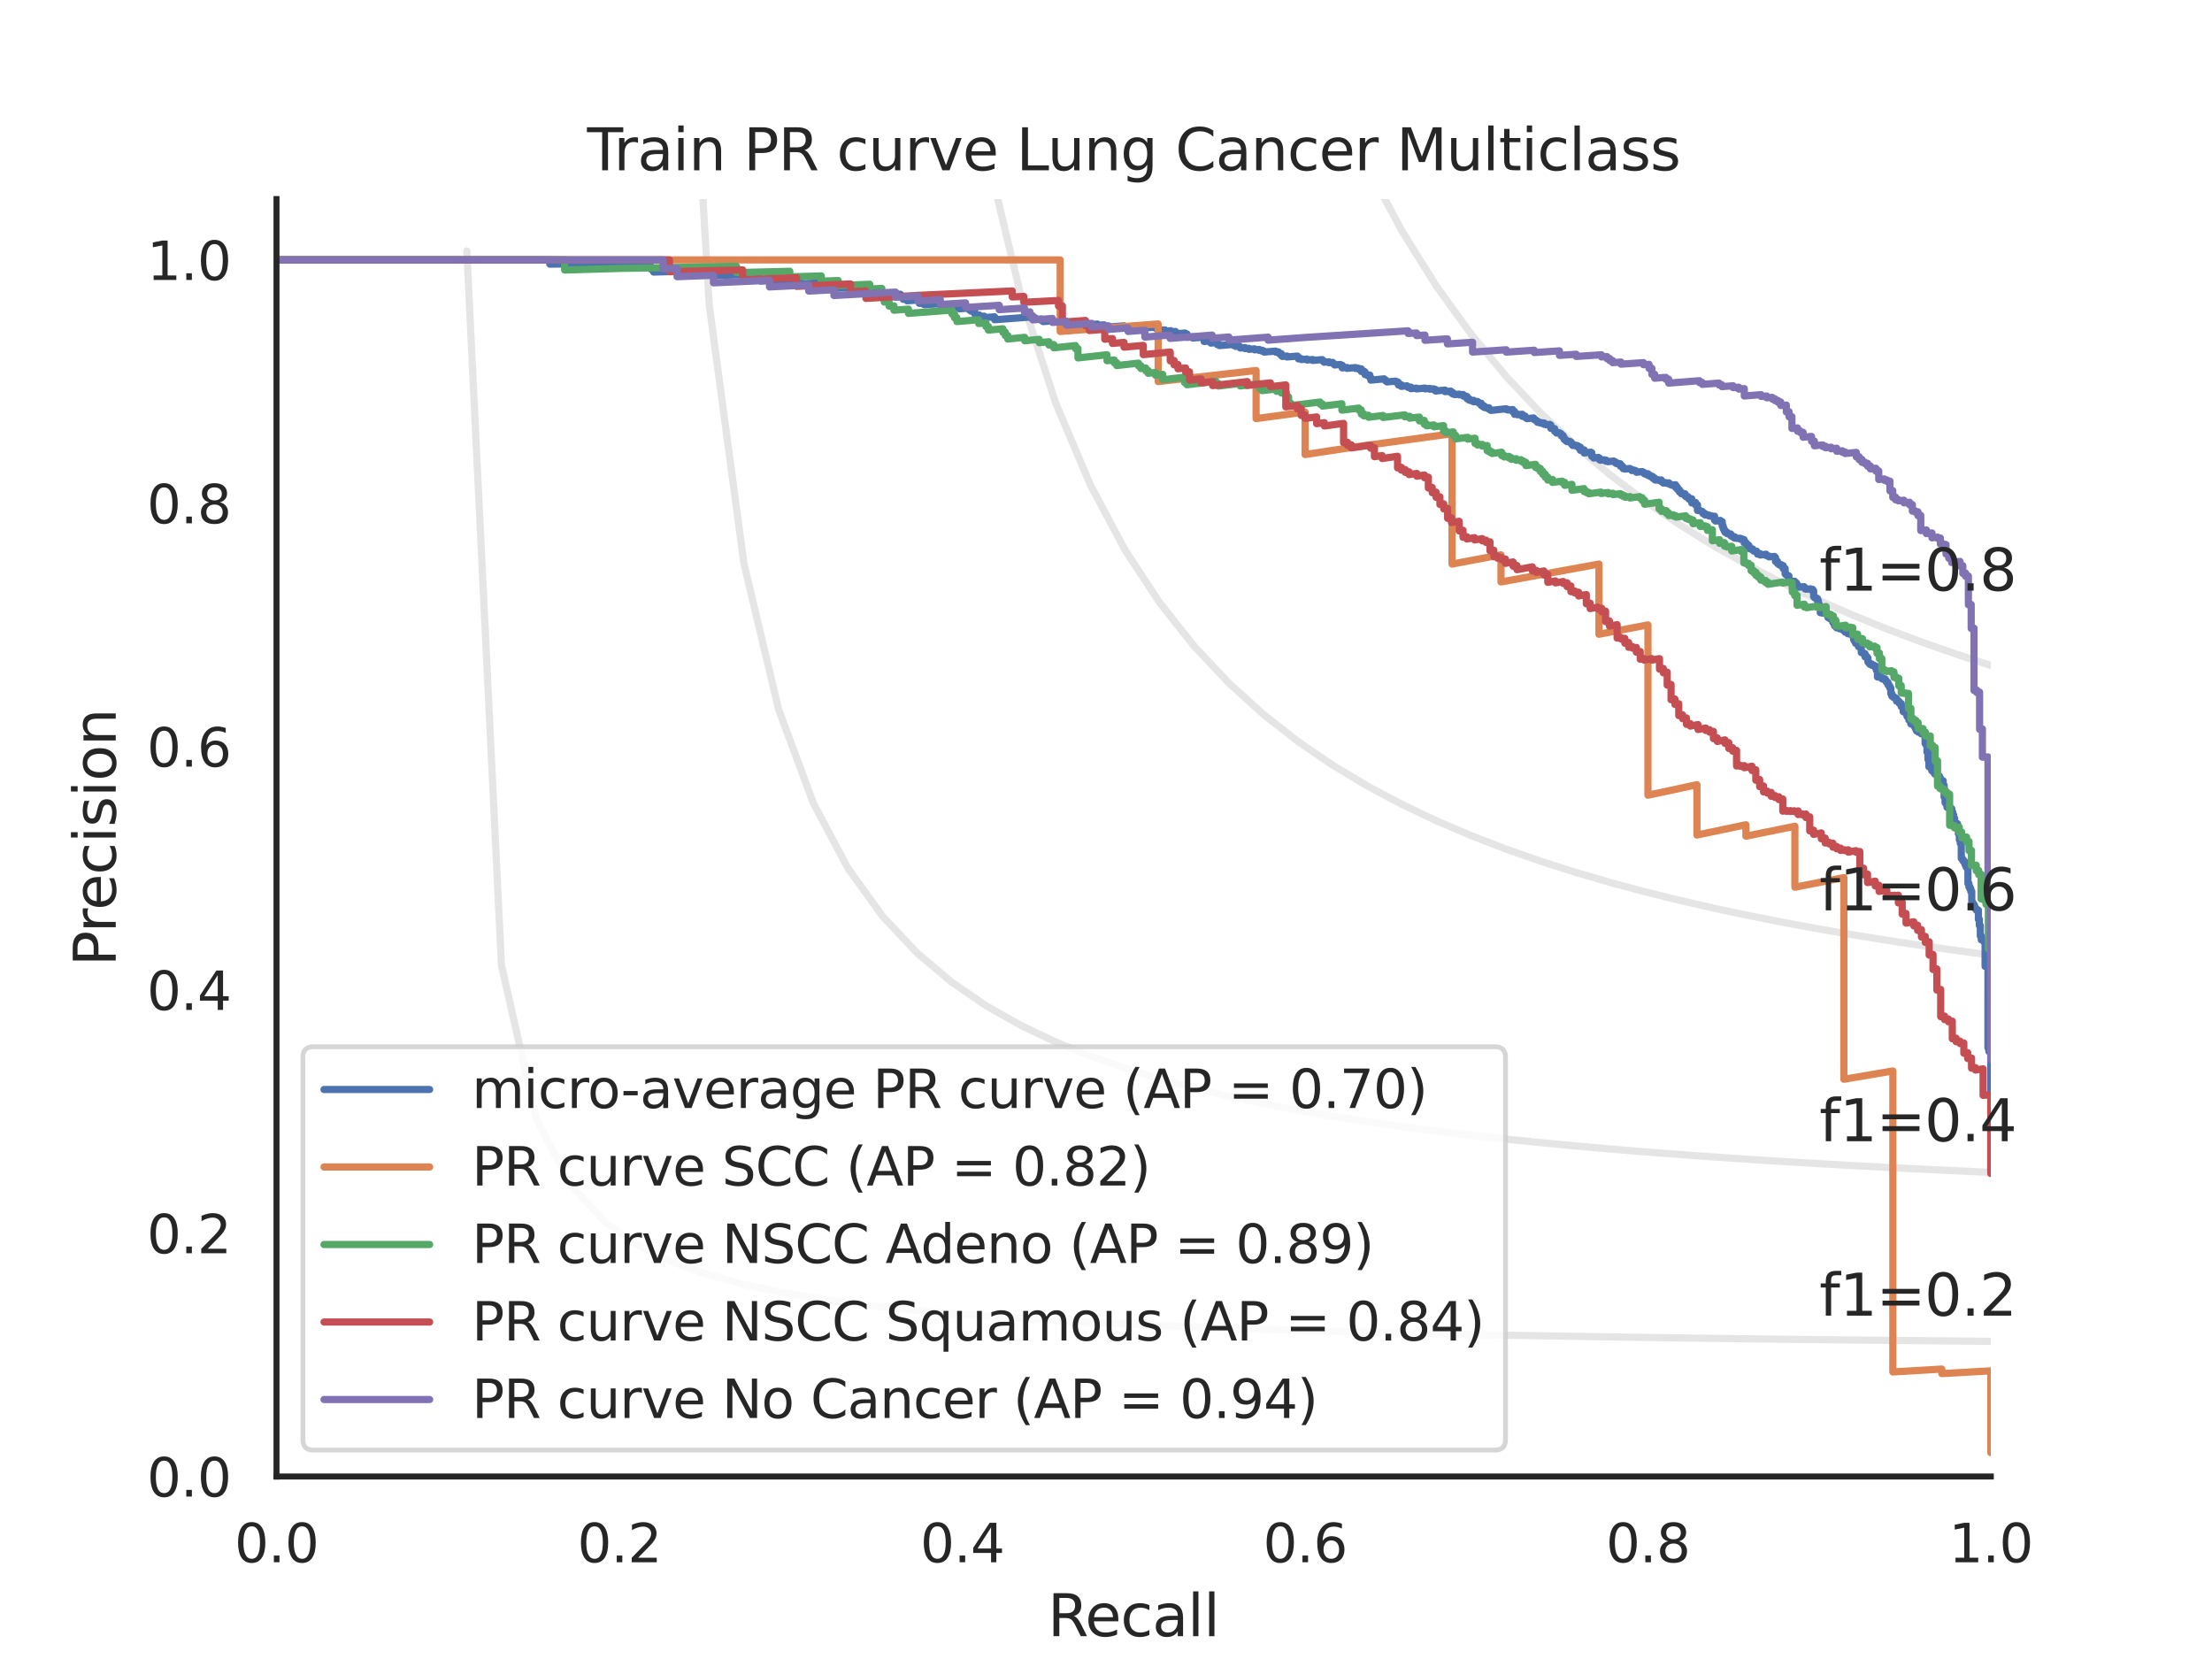 <?xml version="1.0" encoding="utf-8" standalone="no"?>
<!DOCTYPE svg PUBLIC "-//W3C//DTD SVG 1.1//EN"
  "http://www.w3.org/Graphics/SVG/1.1/DTD/svg11.dtd">
<svg xmlns:xlink="http://www.w3.org/1999/xlink" width="460.8pt" height="345.6pt" viewBox="0 0 460.8 345.6" xmlns="http://www.w3.org/2000/svg" version="1.1">
 <defs>
  <style type="text/css">*{stroke-linejoin: round; stroke-linecap: butt}</style>
 </defs>
 <g id="figure_1">
  <g id="patch_1">
   <path d="M 0 345.6 
L 460.8 345.6 
L 460.8 0 
L 0 0 
z
" style="fill: #ffffff"/>
  </g>
  <g id="axes_1">
   <g id="patch_2">
    <path d="M 57.6 307.584 
L 414.72 307.584 
L 414.72 41.472 
L 57.6 41.472 
z
" style="fill: #ffffff"/>
   </g>
   <g id="matplotlib.axis_1">
    <g id="xtick_1">
     <g id="text_1">
      <!-- 0.0 -->
      <g style="fill: #262626" transform="translate(48.853 325.442) scale(0.11 -0.11)">
       <defs>
        <path id="DejaVuSans-30" d="M 2034 4250 
Q 1547 4250 1301 3770 
Q 1056 3291 1056 2328 
Q 1056 1369 1301 889 
Q 1547 409 2034 409 
Q 2525 409 2770 889 
Q 3016 1369 3016 2328 
Q 3016 3291 2770 3770 
Q 2525 4250 2034 4250 
z
M 2034 4750 
Q 2819 4750 3233 4129 
Q 3647 3509 3647 2328 
Q 3647 1150 3233 529 
Q 2819 -91 2034 -91 
Q 1250 -91 836 529 
Q 422 1150 422 2328 
Q 422 3509 836 4129 
Q 1250 4750 2034 4750 
z
" transform="scale(0.016)"/>
        <path id="DejaVuSans-2e" d="M 684 794 
L 1344 794 
L 1344 0 
L 684 0 
L 684 794 
z
" transform="scale(0.016)"/>
       </defs>
       <use xlink:href="#DejaVuSans-30"/>
       <use xlink:href="#DejaVuSans-2e" x="63.623"/>
       <use xlink:href="#DejaVuSans-30" x="95.41"/>
      </g>
     </g>
    </g>
    <g id="xtick_2">
     <g id="text_2">
      <!-- 0.2 -->
      <g style="fill: #262626" transform="translate(120.277 325.442) scale(0.11 -0.11)">
       <defs>
        <path id="DejaVuSans-32" d="M 1228 531 
L 3431 531 
L 3431 0 
L 469 0 
L 469 531 
Q 828 903 1448 1529 
Q 2069 2156 2228 2338 
Q 2531 2678 2651 2914 
Q 2772 3150 2772 3378 
Q 2772 3750 2511 3984 
Q 2250 4219 1831 4219 
Q 1534 4219 1204 4116 
Q 875 4013 500 3803 
L 500 4441 
Q 881 4594 1212 4672 
Q 1544 4750 1819 4750 
Q 2544 4750 2975 4387 
Q 3406 4025 3406 3419 
Q 3406 3131 3298 2873 
Q 3191 2616 2906 2266 
Q 2828 2175 2409 1742 
Q 1991 1309 1228 531 
z
" transform="scale(0.016)"/>
       </defs>
       <use xlink:href="#DejaVuSans-30"/>
       <use xlink:href="#DejaVuSans-2e" x="63.623"/>
       <use xlink:href="#DejaVuSans-32" x="95.41"/>
      </g>
     </g>
    </g>
    <g id="xtick_3">
     <g id="text_3">
      <!-- 0.4 -->
      <g style="fill: #262626" transform="translate(191.701 325.442) scale(0.11 -0.11)">
       <defs>
        <path id="DejaVuSans-34" d="M 2419 4116 
L 825 1625 
L 2419 1625 
L 2419 4116 
z
M 2253 4666 
L 3047 4666 
L 3047 1625 
L 3713 1625 
L 3713 1100 
L 3047 1100 
L 3047 0 
L 2419 0 
L 2419 1100 
L 313 1100 
L 313 1709 
L 2253 4666 
z
" transform="scale(0.016)"/>
       </defs>
       <use xlink:href="#DejaVuSans-30"/>
       <use xlink:href="#DejaVuSans-2e" x="63.623"/>
       <use xlink:href="#DejaVuSans-34" x="95.41"/>
      </g>
     </g>
    </g>
    <g id="xtick_4">
     <g id="text_4">
      <!-- 0.6 -->
      <g style="fill: #262626" transform="translate(263.125 325.442) scale(0.11 -0.11)">
       <defs>
        <path id="DejaVuSans-36" d="M 2113 2584 
Q 1688 2584 1439 2293 
Q 1191 2003 1191 1497 
Q 1191 994 1439 701 
Q 1688 409 2113 409 
Q 2538 409 2786 701 
Q 3034 994 3034 1497 
Q 3034 2003 2786 2293 
Q 2538 2584 2113 2584 
z
M 3366 4563 
L 3366 3988 
Q 3128 4100 2886 4159 
Q 2644 4219 2406 4219 
Q 1781 4219 1451 3797 
Q 1122 3375 1075 2522 
Q 1259 2794 1537 2939 
Q 1816 3084 2150 3084 
Q 2853 3084 3261 2657 
Q 3669 2231 3669 1497 
Q 3669 778 3244 343 
Q 2819 -91 2113 -91 
Q 1303 -91 875 529 
Q 447 1150 447 2328 
Q 447 3434 972 4092 
Q 1497 4750 2381 4750 
Q 2619 4750 2861 4703 
Q 3103 4656 3366 4563 
z
" transform="scale(0.016)"/>
       </defs>
       <use xlink:href="#DejaVuSans-30"/>
       <use xlink:href="#DejaVuSans-2e" x="63.623"/>
       <use xlink:href="#DejaVuSans-36" x="95.41"/>
      </g>
     </g>
    </g>
    <g id="xtick_5">
     <g id="text_5">
      <!-- 0.8 -->
      <g style="fill: #262626" transform="translate(334.549 325.442) scale(0.11 -0.11)">
       <defs>
        <path id="DejaVuSans-38" d="M 2034 2216 
Q 1584 2216 1326 1975 
Q 1069 1734 1069 1313 
Q 1069 891 1326 650 
Q 1584 409 2034 409 
Q 2484 409 2743 651 
Q 3003 894 3003 1313 
Q 3003 1734 2745 1975 
Q 2488 2216 2034 2216 
z
M 1403 2484 
Q 997 2584 770 2862 
Q 544 3141 544 3541 
Q 544 4100 942 4425 
Q 1341 4750 2034 4750 
Q 2731 4750 3128 4425 
Q 3525 4100 3525 3541 
Q 3525 3141 3298 2862 
Q 3072 2584 2669 2484 
Q 3125 2378 3379 2068 
Q 3634 1759 3634 1313 
Q 3634 634 3220 271 
Q 2806 -91 2034 -91 
Q 1263 -91 848 271 
Q 434 634 434 1313 
Q 434 1759 690 2068 
Q 947 2378 1403 2484 
z
M 1172 3481 
Q 1172 3119 1398 2916 
Q 1625 2713 2034 2713 
Q 2441 2713 2670 2916 
Q 2900 3119 2900 3481 
Q 2900 3844 2670 4047 
Q 2441 4250 2034 4250 
Q 1625 4250 1398 4047 
Q 1172 3844 1172 3481 
z
" transform="scale(0.016)"/>
       </defs>
       <use xlink:href="#DejaVuSans-30"/>
       <use xlink:href="#DejaVuSans-2e" x="63.623"/>
       <use xlink:href="#DejaVuSans-38" x="95.41"/>
      </g>
     </g>
    </g>
    <g id="xtick_6">
     <g id="text_6">
      <!-- 1.0 -->
      <g style="fill: #262626" transform="translate(405.973 325.442) scale(0.11 -0.11)">
       <defs>
        <path id="DejaVuSans-31" d="M 794 531 
L 1825 531 
L 1825 4091 
L 703 3866 
L 703 4441 
L 1819 4666 
L 2450 4666 
L 2450 531 
L 3481 531 
L 3481 0 
L 794 0 
L 794 531 
z
" transform="scale(0.016)"/>
       </defs>
       <use xlink:href="#DejaVuSans-31"/>
       <use xlink:href="#DejaVuSans-2e" x="63.623"/>
       <use xlink:href="#DejaVuSans-30" x="95.41"/>
      </g>
     </g>
    </g>
    <g id="text_7">
     <!-- Recall -->
     <g style="fill: #262626" transform="translate(218.259 340.848) scale(0.12 -0.12)">
      <defs>
       <path id="DejaVuSans-52" d="M 2841 2188 
Q 3044 2119 3236 1894 
Q 3428 1669 3622 1275 
L 4263 0 
L 3584 0 
L 2988 1197 
Q 2756 1666 2539 1819 
Q 2322 1972 1947 1972 
L 1259 1972 
L 1259 0 
L 628 0 
L 628 4666 
L 2053 4666 
Q 2853 4666 3247 4331 
Q 3641 3997 3641 3322 
Q 3641 2881 3436 2590 
Q 3231 2300 2841 2188 
z
M 1259 4147 
L 1259 2491 
L 2053 2491 
Q 2509 2491 2742 2702 
Q 2975 2913 2975 3322 
Q 2975 3731 2742 3939 
Q 2509 4147 2053 4147 
L 1259 4147 
z
" transform="scale(0.016)"/>
       <path id="DejaVuSans-65" d="M 3597 1894 
L 3597 1613 
L 953 1613 
Q 991 1019 1311 708 
Q 1631 397 2203 397 
Q 2534 397 2845 478 
Q 3156 559 3463 722 
L 3463 178 
Q 3153 47 2828 -22 
Q 2503 -91 2169 -91 
Q 1331 -91 842 396 
Q 353 884 353 1716 
Q 353 2575 817 3079 
Q 1281 3584 2069 3584 
Q 2775 3584 3186 3129 
Q 3597 2675 3597 1894 
z
M 3022 2063 
Q 3016 2534 2758 2815 
Q 2500 3097 2075 3097 
Q 1594 3097 1305 2825 
Q 1016 2553 972 2059 
L 3022 2063 
z
" transform="scale(0.016)"/>
       <path id="DejaVuSans-63" d="M 3122 3366 
L 3122 2828 
Q 2878 2963 2633 3030 
Q 2388 3097 2138 3097 
Q 1578 3097 1268 2742 
Q 959 2388 959 1747 
Q 959 1106 1268 751 
Q 1578 397 2138 397 
Q 2388 397 2633 464 
Q 2878 531 3122 666 
L 3122 134 
Q 2881 22 2623 -34 
Q 2366 -91 2075 -91 
Q 1284 -91 818 406 
Q 353 903 353 1747 
Q 353 2603 823 3093 
Q 1294 3584 2113 3584 
Q 2378 3584 2631 3529 
Q 2884 3475 3122 3366 
z
" transform="scale(0.016)"/>
       <path id="DejaVuSans-61" d="M 2194 1759 
Q 1497 1759 1228 1600 
Q 959 1441 959 1056 
Q 959 750 1161 570 
Q 1363 391 1709 391 
Q 2188 391 2477 730 
Q 2766 1069 2766 1631 
L 2766 1759 
L 2194 1759 
z
M 3341 1997 
L 3341 0 
L 2766 0 
L 2766 531 
Q 2569 213 2275 61 
Q 1981 -91 1556 -91 
Q 1019 -91 701 211 
Q 384 513 384 1019 
Q 384 1609 779 1909 
Q 1175 2209 1959 2209 
L 2766 2209 
L 2766 2266 
Q 2766 2663 2505 2880 
Q 2244 3097 1772 3097 
Q 1472 3097 1187 3025 
Q 903 2953 641 2809 
L 641 3341 
Q 956 3463 1253 3523 
Q 1550 3584 1831 3584 
Q 2591 3584 2966 3190 
Q 3341 2797 3341 1997 
z
" transform="scale(0.016)"/>
       <path id="DejaVuSans-6c" d="M 603 4863 
L 1178 4863 
L 1178 0 
L 603 0 
L 603 4863 
z
" transform="scale(0.016)"/>
      </defs>
      <use xlink:href="#DejaVuSans-52"/>
      <use xlink:href="#DejaVuSans-65" x="64.982"/>
      <use xlink:href="#DejaVuSans-63" x="126.506"/>
      <use xlink:href="#DejaVuSans-61" x="181.486"/>
      <use xlink:href="#DejaVuSans-6c" x="242.766"/>
      <use xlink:href="#DejaVuSans-6c" x="270.549"/>
     </g>
    </g>
   </g>
   <g id="matplotlib.axis_2">
    <g id="ytick_1">
     <g id="text_8">
      <!-- 0.0 -->
      <g style="fill: #262626" transform="translate(30.607 311.763) scale(0.11 -0.11)">
       <use xlink:href="#DejaVuSans-30"/>
       <use xlink:href="#DejaVuSans-2e" x="63.623"/>
       <use xlink:href="#DejaVuSans-30" x="95.41"/>
      </g>
     </g>
    </g>
    <g id="ytick_2">
     <g id="text_9">
      <!-- 0.2 -->
      <g style="fill: #262626" transform="translate(30.607 261.075) scale(0.11 -0.11)">
       <use xlink:href="#DejaVuSans-30"/>
       <use xlink:href="#DejaVuSans-2e" x="63.623"/>
       <use xlink:href="#DejaVuSans-32" x="95.41"/>
      </g>
     </g>
    </g>
    <g id="ytick_3">
     <g id="text_10">
      <!-- 0.4 -->
      <g style="fill: #262626" transform="translate(30.607 210.387) scale(0.11 -0.11)">
       <use xlink:href="#DejaVuSans-30"/>
       <use xlink:href="#DejaVuSans-2e" x="63.623"/>
       <use xlink:href="#DejaVuSans-34" x="95.41"/>
      </g>
     </g>
    </g>
    <g id="ytick_4">
     <g id="text_11">
      <!-- 0.6 -->
      <g style="fill: #262626" transform="translate(30.607 159.699) scale(0.11 -0.11)">
       <use xlink:href="#DejaVuSans-30"/>
       <use xlink:href="#DejaVuSans-2e" x="63.623"/>
       <use xlink:href="#DejaVuSans-36" x="95.41"/>
      </g>
     </g>
    </g>
    <g id="ytick_5">
     <g id="text_12">
      <!-- 0.8 -->
      <g style="fill: #262626" transform="translate(30.607 109.011) scale(0.11 -0.11)">
       <use xlink:href="#DejaVuSans-30"/>
       <use xlink:href="#DejaVuSans-2e" x="63.623"/>
       <use xlink:href="#DejaVuSans-38" x="95.41"/>
      </g>
     </g>
    </g>
    <g id="ytick_6">
     <g id="text_13">
      <!-- 1.0 -->
      <g style="fill: #262626" transform="translate(30.607 58.323) scale(0.11 -0.11)">
       <use xlink:href="#DejaVuSans-31"/>
       <use xlink:href="#DejaVuSans-2e" x="63.623"/>
       <use xlink:href="#DejaVuSans-30" x="95.41"/>
      </g>
     </g>
    </g>
    <g id="text_14">
     <!-- Precision -->
     <g style="fill: #262626" transform="translate(24.111 201.296) rotate(-90) scale(0.12 -0.12)">
      <defs>
       <path id="DejaVuSans-50" d="M 1259 4147 
L 1259 2394 
L 2053 2394 
Q 2494 2394 2734 2622 
Q 2975 2850 2975 3272 
Q 2975 3691 2734 3919 
Q 2494 4147 2053 4147 
L 1259 4147 
z
M 628 4666 
L 2053 4666 
Q 2838 4666 3239 4311 
Q 3641 3956 3641 3272 
Q 3641 2581 3239 2228 
Q 2838 1875 2053 1875 
L 1259 1875 
L 1259 0 
L 628 0 
L 628 4666 
z
" transform="scale(0.016)"/>
       <path id="DejaVuSans-72" d="M 2631 2963 
Q 2534 3019 2420 3045 
Q 2306 3072 2169 3072 
Q 1681 3072 1420 2755 
Q 1159 2438 1159 1844 
L 1159 0 
L 581 0 
L 581 3500 
L 1159 3500 
L 1159 2956 
Q 1341 3275 1631 3429 
Q 1922 3584 2338 3584 
Q 2397 3584 2469 3576 
Q 2541 3569 2628 3553 
L 2631 2963 
z
" transform="scale(0.016)"/>
       <path id="DejaVuSans-69" d="M 603 3500 
L 1178 3500 
L 1178 0 
L 603 0 
L 603 3500 
z
M 603 4863 
L 1178 4863 
L 1178 4134 
L 603 4134 
L 603 4863 
z
" transform="scale(0.016)"/>
       <path id="DejaVuSans-73" d="M 2834 3397 
L 2834 2853 
Q 2591 2978 2328 3040 
Q 2066 3103 1784 3103 
Q 1356 3103 1142 2972 
Q 928 2841 928 2578 
Q 928 2378 1081 2264 
Q 1234 2150 1697 2047 
L 1894 2003 
Q 2506 1872 2764 1633 
Q 3022 1394 3022 966 
Q 3022 478 2636 193 
Q 2250 -91 1575 -91 
Q 1294 -91 989 -36 
Q 684 19 347 128 
L 347 722 
Q 666 556 975 473 
Q 1284 391 1588 391 
Q 1994 391 2212 530 
Q 2431 669 2431 922 
Q 2431 1156 2273 1281 
Q 2116 1406 1581 1522 
L 1381 1569 
Q 847 1681 609 1914 
Q 372 2147 372 2553 
Q 372 3047 722 3315 
Q 1072 3584 1716 3584 
Q 2034 3584 2315 3537 
Q 2597 3491 2834 3397 
z
" transform="scale(0.016)"/>
       <path id="DejaVuSans-6f" d="M 1959 3097 
Q 1497 3097 1228 2736 
Q 959 2375 959 1747 
Q 959 1119 1226 758 
Q 1494 397 1959 397 
Q 2419 397 2687 759 
Q 2956 1122 2956 1747 
Q 2956 2369 2687 2733 
Q 2419 3097 1959 3097 
z
M 1959 3584 
Q 2709 3584 3137 3096 
Q 3566 2609 3566 1747 
Q 3566 888 3137 398 
Q 2709 -91 1959 -91 
Q 1206 -91 779 398 
Q 353 888 353 1747 
Q 353 2609 779 3096 
Q 1206 3584 1959 3584 
z
" transform="scale(0.016)"/>
       <path id="DejaVuSans-6e" d="M 3513 2113 
L 3513 0 
L 2938 0 
L 2938 2094 
Q 2938 2591 2744 2837 
Q 2550 3084 2163 3084 
Q 1697 3084 1428 2787 
Q 1159 2491 1159 1978 
L 1159 0 
L 581 0 
L 581 3500 
L 1159 3500 
L 1159 2956 
Q 1366 3272 1645 3428 
Q 1925 3584 2291 3584 
Q 2894 3584 3203 3211 
Q 3513 2838 3513 2113 
z
" transform="scale(0.016)"/>
      </defs>
      <use xlink:href="#DejaVuSans-50"/>
      <use xlink:href="#DejaVuSans-72" x="58.553"/>
      <use xlink:href="#DejaVuSans-65" x="97.416"/>
      <use xlink:href="#DejaVuSans-63" x="158.939"/>
      <use xlink:href="#DejaVuSans-69" x="213.92"/>
      <use xlink:href="#DejaVuSans-73" x="241.703"/>
      <use xlink:href="#DejaVuSans-69" x="293.803"/>
      <use xlink:href="#DejaVuSans-6f" x="321.586"/>
      <use xlink:href="#DejaVuSans-6e" x="382.768"/>
     </g>
    </g>
   </g>
   <g id="line2d_1">
    <path d="M 97.248 52.267 
L 104.463 201.073 
L 111.678 232.96 
L 118.893 246.859 
L 126.109 254.643 
L 133.324 259.62 
L 140.539 263.076 
L 147.755 265.615 
L 154.97 267.561 
L 162.185 269.099 
L 169.4 270.345 
L 176.616 271.375 
L 183.831 272.241 
L 191.046 272.979 
L 198.262 273.616 
L 205.477 274.171 
L 212.692 274.658 
L 219.907 275.091 
L 227.123 275.476 
L 234.338 275.822 
L 241.553 276.135 
L 248.769 276.418 
L 255.984 276.676 
L 263.199 276.912 
L 270.414 277.129 
L 277.63 277.33 
L 284.845 277.515 
L 292.06 277.686 
L 299.275 277.846 
L 306.491 277.994 
L 313.706 278.133 
L 320.921 278.264 
L 328.137 278.386 
L 335.352 278.501 
L 342.567 278.609 
L 349.782 278.711 
L 356.998 278.808 
L 364.213 278.899 
L 371.428 278.986 
L 378.644 279.068 
L 385.859 279.146 
L 393.074 279.221 
L 400.289 279.292 
L 407.505 279.359 
L 414.72 279.424 
" clip-path="url(#p1420f84e91)" style="fill: none; stroke: #808080; stroke-opacity: 0.2; stroke-width: 1.5; stroke-linecap: round"/>
   </g>
   <g id="line2d_2">
    <path d="M 143.905 -1 
L 147.755 63.611 
L 154.97 117.362 
L 162.185 147.722 
L 169.4 167.231 
L 176.616 180.825 
L 183.831 190.84 
L 191.046 198.524 
L 198.262 204.607 
L 205.477 209.542 
L 212.692 213.626 
L 219.907 217.061 
L 227.123 219.991 
L 234.338 222.519 
L 241.553 224.724 
L 248.769 226.662 
L 255.984 228.38 
L 263.199 229.914 
L 270.414 231.291 
L 277.63 232.534 
L 284.845 233.662 
L 292.06 234.69 
L 299.275 235.631 
L 306.491 236.496 
L 313.706 237.293 
L 320.921 238.03 
L 328.137 238.714 
L 335.352 239.349 
L 342.567 239.942 
L 349.782 240.496 
L 356.998 241.015 
L 364.213 241.503 
L 371.428 241.961 
L 378.644 242.393 
L 385.859 242.8 
L 393.074 243.185 
L 400.289 243.55 
L 407.505 243.896 
L 414.72 244.224 
" clip-path="url(#p1420f84e91)" style="fill: none; stroke: #808080; stroke-opacity: 0.2; stroke-width: 1.5; stroke-linecap: round"/>
   </g>
   <g id="line2d_3">
    <path d="M 200.009 -1 
L 205.477 31.611 
L 212.692 61.693 
L 219.907 83.907 
L 227.123 100.983 
L 234.338 114.518 
L 241.553 125.511 
L 248.769 134.616 
L 255.984 142.281 
L 263.199 148.823 
L 270.414 154.471 
L 277.63 159.398 
L 284.845 163.732 
L 292.06 167.575 
L 299.275 171.006 
L 306.491 174.088 
L 313.706 176.871 
L 320.921 179.398 
L 328.137 181.701 
L 335.352 183.809 
L 342.567 185.746 
L 349.782 187.532 
L 356.998 189.184 
L 364.213 190.716 
L 371.428 192.142 
L 378.644 193.471 
L 385.859 194.714 
L 393.074 195.878 
L 400.289 196.971 
L 407.505 197.998 
L 414.72 198.967 
" clip-path="url(#p1420f84e91)" style="fill: none; stroke: #808080; stroke-opacity: 0.2; stroke-width: 1.5; stroke-linecap: round"/>
   </g>
   <g id="line2d_4">
    <path d="M 270.344 -1 
L 270.414 -0.768 
L 277.63 18.581 
L 284.845 34.622 
L 292.06 48.136 
L 299.275 59.676 
L 306.491 69.647 
L 313.706 78.346 
L 320.921 86.004 
L 328.137 92.796 
L 335.352 98.862 
L 342.567 104.312 
L 349.782 109.235 
L 356.998 113.705 
L 364.213 117.78 
L 371.428 121.512 
L 378.644 124.941 
L 385.859 128.104 
L 393.074 131.029 
L 400.289 133.744 
L 407.505 136.269 
L 414.72 138.624 
" clip-path="url(#p1420f84e91)" style="fill: none; stroke: #808080; stroke-opacity: 0.2; stroke-width: 1.5; stroke-linecap: round"/>
   </g>
   <g id="line2d_5">
    <path d="M 414.72 243.763 
L 414.72 219.037 
L 414.323 219.05 
L 414.323 218.998 
L 414.323 218.251 
L 414.125 218.284 
L 414.125 218.178 
L 414.125 201.448 
L 413.926 201.482 
L 413.926 201.383 
L 413.926 201.333 
L 413.53 201.328 
L 413.53 201.303 
L 413.53 196.254 
L 413.331 196.289 
L 413.331 196.18 
L 413.331 195.796 
L 412.736 195.791 
L 412.736 194.958 
L 412.538 194.993 
L 412.538 194.881 
L 412.538 192.798 
L 412.339 192.833 
L 412.339 192.746 
L 412.339 191.511 
L 412.141 191.546 
L 412.141 191.456 
L 412.141 189.611 
L 411.744 189.651 
L 411.744 189.59 
L 411.744 189.312 
L 411.546 189.347 
L 411.546 189.255 
L 411.546 189.099 
L 411.347 189.135 
L 411.347 189.042 
L 411.347 188.605 
L 411.149 188.64 
L 411.149 188.546 
L 411.149 188.294 
L 410.95 188.33 
L 410.95 188.235 
L 410.95 187.951 
L 410.752 187.986 
L 410.752 187.891 
L 410.752 185.692 
L 410.554 185.727 
L 410.554 185.628 
L 410.554 185.132 
L 410.355 185.167 
L 410.355 185.067 
L 410.355 184.7 
L 410.157 184.735 
L 410.157 184.635 
L 410.157 184.028 
L 409.958 184.063 
L 409.958 183.962 
L 409.958 180.828 
L 409.76 180.864 
L 409.76 180.757 
L 409.76 180.578 
L 409.562 180.613 
L 409.562 180.506 
L 409.562 180.073 
L 409.363 180.109 
L 409.363 180 
L 409.363 179.528 
L 409.165 179.564 
L 409.165 179.454 
L 409.165 179.381 
L 408.966 179.417 
L 408.966 179.307 
L 408.966 179.05 
L 408.768 179.085 
L 408.768 178.975 
L 408.768 178.79 
L 408.57 178.826 
L 408.57 178.715 
L 408.57 175.682 
L 408.371 175.718 
L 408.371 175.64 
L 408.371 174.937 
L 408.173 174.973 
L 408.173 174.894 
L 408.173 173.624 
L 407.974 173.66 
L 407.974 173.579 
L 407.974 172.528 
L 407.776 172.564 
L 407.776 172.482 
L 407.776 171.579 
L 407.181 171.603 
L 407.181 170.434 
L 406.982 170.469 
L 406.982 170.385 
L 406.982 169.75 
L 406.784 169.785 
L 406.784 169.7 
L 406.784 169.187 
L 406.586 169.222 
L 406.586 169.136 
L 406.586 168.445 
L 406.189 168.517 
L 406.189 168.43 
L 406.189 168.255 
L 405.99 168.291 
L 405.99 168.204 
L 405.99 168.117 
L 405.594 168.188 
L 405.594 168.101 
L 405.594 167.441 
L 405.395 167.477 
L 405.395 167.388 
L 405.395 167.211 
L 405.197 167.247 
L 405.197 167.158 
L 405.197 166.039 
L 404.998 166.075 
L 404.998 165.984 
L 404.998 163.595 
L 404.8 163.631 
L 404.8 163.537 
L 404.8 162.643 
L 404.403 162.619 
L 404.403 162.572 
L 404.205 162.607 
L 404.205 162.512 
L 404.205 162.035 
L 404.006 162.071 
L 404.006 161.975 
L 404.006 161.639 
L 403.61 161.71 
L 403.61 161.613 
L 403.61 161.372 
L 403.411 161.407 
L 403.411 161.311 
L 403.411 161.262 
L 403.014 161.236 
L 403.014 160.895 
L 402.816 160.931 
L 402.816 160.833 
L 402.816 160.589 
L 402.419 160.562 
L 402.419 159.772 
L 402.022 159.794 
L 402.022 159.744 
L 402.022 159.694 
L 401.824 159.73 
L 401.824 159.63 
L 401.824 158.172 
L 401.626 158.208 
L 401.626 158.106 
L 401.626 156.669 
L 401.427 156.704 
L 401.427 156.6 
L 401.427 155.133 
L 401.229 155.168 
L 401.229 155.062 
L 401.229 154.85 
L 401.03 154.885 
L 401.03 154.778 
L 401.03 152.947 
L 400.634 152.908 
L 400.634 152.798 
L 400.237 152.868 
L 400.237 152.759 
L 400.237 152.539 
L 399.642 152.534 
L 399.642 152.203 
L 399.245 152.273 
L 399.245 152.162 
L 399.245 151.83 
L 399.046 151.865 
L 399.046 151.753 
L 399.046 151.419 
L 398.848 151.453 
L 398.848 151.341 
L 398.848 150.892 
L 398.253 150.884 
L 398.253 150.771 
L 398.054 150.806 
L 398.054 150.749 
L 398.054 150.01 
L 397.658 150.023 
L 397.658 149.392 
L 397.459 149.426 
L 397.459 149.369 
L 397.459 149.196 
L 397.261 149.23 
L 397.261 149.172 
L 397.261 148.592 
L 397.062 148.627 
L 397.062 148.568 
L 397.062 148.452 
L 396.864 148.486 
L 396.864 148.428 
L 396.864 148.194 
L 396.467 148.263 
L 396.467 148.204 
L 396.467 147.319 
L 396.269 147.354 
L 396.269 147.294 
L 396.269 147.175 
L 396.07 147.21 
L 396.07 147.15 
L 396.07 146.553 
L 395.674 146.562 
L 395.674 146.201 
L 395.475 146.235 
L 395.475 146.175 
L 395.475 145.993 
L 395.078 146.062 
L 395.078 146.002 
L 395.078 145.516 
L 394.88 145.55 
L 394.88 145.489 
L 394.88 145.367 
L 394.682 145.401 
L 394.682 145.34 
L 394.682 145.279 
L 394.483 145.314 
L 394.483 145.252 
L 394.483 145.068 
L 394.285 145.103 
L 394.285 145.041 
L 394.285 144.98 
L 394.086 145.014 
L 394.086 144.953 
L 394.086 144.459 
L 393.888 144.493 
L 393.888 144.431 
L 393.888 143.308 
L 393.69 143.342 
L 393.69 143.28 
L 393.69 142.901 
L 393.491 142.936 
L 393.491 142.872 
L 393.491 142.619 
L 393.293 142.653 
L 393.293 142.59 
L 393.293 142.144 
L 393.094 142.178 
L 393.094 142.114 
L 393.094 141.986 
L 392.896 142.02 
L 392.896 141.956 
L 392.896 141.7 
L 392.698 141.733 
L 392.698 141.669 
L 392.698 141.412 
L 392.102 141.449 
L 392.102 141.19 
L 391.904 141.224 
L 391.904 141.159 
L 391.904 141.029 
L 391.507 141.097 
L 391.507 141.032 
L 391.507 140.967 
L 391.11 141.035 
L 391.11 140.97 
L 391.11 139.656 
L 390.912 139.69 
L 390.912 139.624 
L 390.912 139.159 
L 390.714 139.192 
L 390.714 139.126 
L 390.714 138.725 
L 390.317 138.725 
L 390.317 138.523 
L 389.92 138.59 
L 389.92 138.523 
L 389.92 138.321 
L 389.523 138.388 
L 389.523 138.32 
L 389.523 138.118 
L 389.325 138.151 
L 389.325 138.083 
L 389.325 137.88 
L 389.126 137.913 
L 389.126 137.845 
L 389.126 137.025 
L 388.928 137.058 
L 388.928 136.99 
L 388.928 136.783 
L 388.531 136.85 
L 388.531 136.781 
L 388.531 136.157 
L 388.134 136.154 
L 388.134 135.945 
L 387.738 135.942 
L 387.738 134.817 
L 387.341 134.812 
L 387.341 134.671 
L 387.142 134.704 
L 387.142 134.633 
L 387.142 134.062 
L 386.944 134.095 
L 386.944 134.024 
L 386.944 133.952 
L 386.547 134.018 
L 386.547 133.946 
L 386.547 133.587 
L 386.349 133.62 
L 386.349 133.547 
L 386.349 133.259 
L 386.15 133.291 
L 386.15 133.219 
L 386.15 132.492 
L 385.952 132.524 
L 385.952 132.451 
L 385.952 132.158 
L 385.555 132.15 
L 385.555 132.077 
L 385.357 132.109 
L 385.357 132.036 
L 385.357 131.962 
L 384.96 132.027 
L 384.96 131.954 
L 384.96 131.806 
L 384.762 131.839 
L 384.762 131.765 
L 384.762 131.617 
L 384.365 131.682 
L 384.365 131.608 
L 384.365 131.385 
L 384.166 131.418 
L 384.166 131.343 
L 384.166 131.269 
L 383.968 131.301 
L 383.968 131.227 
L 383.968 131.077 
L 383.571 131.068 
L 383.571 130.918 
L 383.174 130.983 
L 383.174 130.908 
L 383.174 130.833 
L 382.976 130.866 
L 382.976 130.79 
L 382.976 130.715 
L 382.579 130.78 
L 382.579 130.705 
L 382.579 130.328 
L 382.182 130.393 
L 382.182 130.317 
L 382.182 129.861 
L 381.984 129.893 
L 381.984 129.817 
L 381.984 129.588 
L 381.786 129.621 
L 381.786 129.544 
L 381.786 128.775 
L 381.19 128.872 
L 381.19 128.795 
L 381.19 128.717 
L 380.992 128.75 
L 380.992 128.672 
L 380.992 128.595 
L 380.794 128.627 
L 380.794 128.549 
L 380.794 128.082 
L 380.595 128.115 
L 380.595 128.036 
L 380.595 127.645 
L 379.603 127.727 
L 379.603 127.57 
L 379.206 127.634 
L 379.206 127.555 
L 379.206 126.364 
L 379.008 126.396 
L 379.008 126.316 
L 379.008 125.915 
L 378.81 125.946 
L 378.81 125.866 
L 378.81 125.139 
L 378.611 125.17 
L 378.611 125.089 
L 378.611 124.682 
L 378.413 124.714 
L 378.413 124.632 
L 378.413 124.55 
L 378.016 124.531 
L 378.016 124.285 
L 377.818 124.317 
L 377.818 124.235 
L 377.818 123.077 
L 377.619 123.108 
L 377.619 123.025 
L 377.619 122.774 
L 377.222 122.837 
L 377.222 122.753 
L 377.222 122.669 
L 376.23 122.741 
L 376.23 122.657 
L 376.032 122.688 
L 376.032 122.604 
L 376.032 122.436 
L 375.834 122.467 
L 375.834 122.382 
L 375.834 122.213 
L 374.643 122.315 
L 374.643 121.976 
L 374.246 121.953 
L 374.246 121.44 
L 373.85 121.417 
L 373.85 121.073 
L 373.056 121.11 
L 373.056 121.024 
L 372.858 121.055 
L 372.858 120.969 
L 372.858 120.795 
L 372.659 120.826 
L 372.659 120.74 
L 372.659 119.956 
L 372.262 119.93 
L 372.262 119.754 
L 372.064 119.785 
L 372.064 119.697 
L 372.064 119.521 
L 371.866 119.552 
L 371.866 119.464 
L 371.866 118.4 
L 371.469 118.46 
L 371.469 118.371 
L 371.469 117.834 
L 371.072 117.894 
L 371.072 117.804 
L 371.072 117.624 
L 370.675 117.685 
L 370.675 117.594 
L 370.675 117.504 
L 370.477 117.534 
L 370.477 117.444 
L 370.477 117.353 
L 370.278 117.383 
L 370.278 117.293 
L 370.278 116.929 
L 369.882 116.989 
L 369.882 116.898 
L 369.882 116.166 
L 369.683 116.196 
L 369.683 116.104 
L 369.683 115.92 
L 368.493 116.006 
L 368.493 115.821 
L 368.096 115.788 
L 368.096 115.695 
L 367.898 115.725 
L 367.898 115.632 
L 367.898 115.446 
L 366.707 115.625 
L 366.707 115.532 
L 366.707 115.345 
L 366.112 115.434 
L 366.112 115.34 
L 366.112 115.059 
L 365.914 115.089 
L 365.914 114.994 
L 365.914 114.806 
L 365.318 114.801 
L 365.318 114.611 
L 365.12 114.641 
L 365.12 114.546 
L 365.12 114.356 
L 364.525 114.35 
L 364.525 114.064 
L 364.326 114.094 
L 364.326 113.998 
L 364.326 113.615 
L 363.93 113.674 
L 363.93 113.577 
L 363.93 113.288 
L 363.731 113.318 
L 363.731 113.221 
L 363.731 113.028 
L 363.334 113.086 
L 363.334 112.99 
L 363.334 112.406 
L 362.938 112.367 
L 362.938 112.269 
L 362.541 112.327 
L 362.541 112.229 
L 362.541 112.131 
L 361.747 112.15 
L 361.747 112.051 
L 361.35 112.11 
L 361.35 112.011 
L 361.35 111.814 
L 360.954 111.872 
L 360.954 111.773 
L 360.954 111.674 
L 360.557 111.633 
L 360.557 111.236 
L 359.962 111.223 
L 359.962 111.123 
L 359.763 111.152 
L 359.763 111.052 
L 359.763 110.852 
L 359.366 110.909 
L 359.366 110.809 
L 359.366 110.507 
L 359.168 110.536 
L 359.168 110.435 
L 359.168 110.132 
L 358.97 110.161 
L 358.97 110.059 
L 358.97 109.551 
L 358.771 109.58 
L 358.771 109.478 
L 358.771 108.658 
L 358.374 108.715 
L 358.374 108.612 
L 358.374 108.406 
L 357.382 108.547 
L 357.382 108.443 
L 357.382 108.34 
L 357.184 108.368 
L 357.184 108.264 
L 357.184 107.535 
L 356.39 107.542 
L 356.39 107.437 
L 355.994 107.493 
L 355.994 107.388 
L 355.994 107.282 
L 355.2 107.289 
L 355.2 106.972 
L 354.803 107.028 
L 354.803 106.922 
L 354.803 106.709 
L 354.605 106.737 
L 354.605 106.631 
L 354.605 106.524 
L 354.208 106.473 
L 354.208 106.366 
L 353.613 106.343 
L 353.613 105.158 
L 353.216 105.212 
L 353.216 105.104 
L 353.216 104.669 
L 352.422 104.777 
L 352.422 104.668 
L 352.422 103.9 
L 351.827 103.981 
L 351.827 103.87 
L 351.827 103.649 
L 351.629 103.676 
L 351.629 103.565 
L 351.629 103.455 
L 351.232 103.508 
L 351.232 103.397 
L 351.232 103.286 
L 351.034 103.313 
L 351.034 103.201 
L 351.034 102.866 
L 350.24 102.861 
L 350.24 102.524 
L 350.042 102.551 
L 350.042 102.438 
L 349.843 102.465 
L 349.843 102.013 
L 349.645 102.039 
L 349.645 101.926 
L 349.446 101.952 
L 349.446 101.498 
L 349.05 101.55 
L 349.05 100.978 
L 348.256 101.083 
L 348.256 100.968 
L 348.058 100.994 
L 348.058 100.879 
L 347.859 100.905 
L 347.859 100.789 
L 347.661 100.815 
L 347.661 100.584 
L 347.066 100.662 
L 347.066 100.547 
L 346.47 100.625 
L 346.47 100.392 
L 346.272 100.418 
L 346.272 100.302 
L 346.074 100.328 
L 346.074 99.977 
L 345.478 100.055 
L 345.478 99.938 
L 344.883 100.015 
L 344.883 99.898 
L 344.685 99.924 
L 344.685 99.571 
L 344.288 99.622 
L 344.288 99.267 
L 344.09 99.293 
L 344.09 99.174 
L 343.693 99.226 
L 343.693 98.988 
L 343.296 99.039 
L 343.296 98.681 
L 342.701 98.758 
L 342.701 98.638 
L 342.502 98.663 
L 342.502 98.423 
L 342.304 98.449 
L 342.304 98.328 
L 342.106 98.354 
L 342.106 98.233 
L 340.915 98.386 
L 340.915 98.144 
L 340.717 98.169 
L 340.717 98.048 
L 340.518 98.074 
L 340.518 97.952 
L 339.923 98.028 
L 339.923 97.785 
L 339.725 97.81 
L 339.725 97.688 
L 339.526 97.713 
L 339.526 97.591 
L 338.534 97.718 
L 338.534 97.595 
L 338.138 97.646 
L 338.138 97.276 
L 337.939 97.302 
L 337.939 97.054 
L 337.542 97.105 
L 337.542 96.608 
L 337.146 96.658 
L 337.146 96.534 
L 336.749 96.584 
L 336.749 96.459 
L 336.55 96.484 
L 336.55 96.234 
L 336.352 96.259 
L 336.352 96.133 
L 336.154 96.158 
L 336.154 96.032 
L 334.963 96.182 
L 334.963 96.056 
L 334.566 96.106 
L 334.566 95.853 
L 334.17 95.903 
L 334.17 95.776 
L 333.376 95.876 
L 333.376 95.749 
L 333.178 95.774 
L 333.178 95.391 
L 332.979 95.416 
L 332.979 95.288 
L 331.987 95.412 
L 331.987 95.155 
L 331.789 95.18 
L 331.789 95.051 
L 331.59 95.076 
L 331.59 94.299 
L 331.392 94.324 
L 331.392 94.193 
L 330.003 94.365 
L 330.003 93.71 
L 329.21 93.807 
L 329.21 93.147 
L 328.813 93.195 
L 328.813 92.929 
L 328.614 92.953 
L 328.614 92.82 
L 328.218 92.868 
L 328.218 92.735 
L 327.622 92.807 
L 327.622 92.539 
L 327.424 92.563 
L 327.424 92.295 
L 327.226 92.318 
L 327.226 92.049 
L 327.027 92.073 
L 327.027 91.938 
L 326.432 92.009 
L 326.432 91.873 
L 326.234 91.897 
L 326.234 91.626 
L 326.035 91.649 
L 326.035 91.513 
L 325.837 91.537 
L 325.837 91.127 
L 325.638 91.151 
L 325.638 90.74 
L 325.242 90.786 
L 325.242 90.373 
L 325.043 90.396 
L 325.043 90.258 
L 324.845 90.281 
L 324.845 90.142 
L 324.25 90.211 
L 324.25 89.933 
L 324.051 89.956 
L 324.051 89.817 
L 323.853 89.84 
L 323.853 89.281 
L 323.456 89.326 
L 323.456 89.186 
L 323.059 89.231 
L 323.059 88.525 
L 322.861 88.548 
L 322.861 88.406 
L 322.067 88.495 
L 322.067 88.353 
L 321.67 88.397 
L 321.67 88.112 
L 321.075 88.178 
L 321.075 88.035 
L 320.678 88.079 
L 320.678 87.936 
L 320.282 87.98 
L 320.282 87.692 
L 320.083 87.714 
L 320.083 87.57 
L 319.885 87.592 
L 319.885 87.448 
L 319.686 87.469 
L 319.686 87.325 
L 319.488 87.346 
L 319.488 87.056 
L 318.099 87.209 
L 318.099 87.063 
L 317.901 87.084 
L 317.901 86.938 
L 317.702 86.96 
L 317.702 86.667 
L 317.107 86.732 
L 317.107 86.289 
L 316.115 86.397 
L 316.115 86.249 
L 315.52 86.313 
L 315.52 85.717 
L 315.123 85.76 
L 315.123 85.31 
L 314.131 85.416 
L 314.131 85.265 
L 313.734 85.307 
L 313.734 85.156 
L 310.56 85.497 
L 310.56 85.345 
L 310.362 85.366 
L 310.362 85.213 
L 310.163 85.235 
L 310.163 84.928 
L 309.568 84.991 
L 309.568 84.837 
L 309.171 84.88 
L 309.171 84.571 
L 308.774 84.613 
L 308.774 84.458 
L 308.576 84.479 
L 308.576 84.012 
L 308.179 84.054 
L 308.179 83.898 
L 307.981 83.919 
L 307.981 83.762 
L 307.782 83.783 
L 307.782 83.626 
L 306.989 83.709 
L 306.989 83.394 
L 306.394 83.456 
L 306.394 83.298 
L 305.997 83.339 
L 305.997 83.021 
L 305.6 83.062 
L 305.6 82.584 
L 305.203 82.624 
L 305.203 82.464 
L 304.806 82.505 
L 304.806 82.183 
L 304.013 82.264 
L 304.013 82.102 
L 303.021 82.203 
L 303.021 82.041 
L 302.624 82.081 
L 302.624 81.755 
L 302.227 81.795 
L 302.227 81.469 
L 301.037 81.588 
L 301.037 81.259 
L 299.053 81.458 
L 299.053 81.125 
L 298.656 81.165 
L 298.656 80.999 
L 297.862 81.078 
L 297.862 80.911 
L 296.87 81.01 
L 296.87 80.842 
L 295.085 81.021 
L 295.085 80.852 
L 293.894 80.972 
L 293.894 80.631 
L 293.299 80.691 
L 293.299 80.52 
L 293.101 80.54 
L 293.101 80.369 
L 291.91 80.488 
L 291.91 80.143 
L 291.315 80.202 
L 291.315 79.681 
L 291.117 79.701 
L 291.117 79.527 
L 290.72 79.566 
L 290.72 79.391 
L 288.934 79.566 
L 288.934 79.39 
L 288.736 79.41 
L 288.736 79.233 
L 288.538 79.253 
L 288.538 79.076 
L 288.339 79.095 
L 288.339 78.918 
L 285.562 79.19 
L 285.562 78.651 
L 285.363 78.67 
L 285.363 78.129 
L 284.768 78.186 
L 284.768 78.004 
L 284.371 78.042 
L 284.371 77.495 
L 284.173 77.514 
L 284.173 77.331 
L 283.578 77.386 
L 283.578 76.834 
L 282.982 76.889 
L 282.982 76.704 
L 282.387 76.758 
L 282.387 76.572 
L 280.602 76.736 
L 280.602 76.549 
L 279.61 76.64 
L 279.61 76.074 
L 279.213 76.11 
L 279.213 75.921 
L 278.022 76.028 
L 278.022 75.838 
L 277.824 75.855 
L 277.824 75.664 
L 277.626 75.682 
L 277.626 75.491 
L 276.832 75.561 
L 276.832 75.369 
L 275.84 75.457 
L 275.84 75.264 
L 275.642 75.282 
L 275.642 75.088 
L 275.443 75.105 
L 275.443 74.911 
L 273.459 75.086 
L 273.459 74.89 
L 272.269 74.995 
L 272.269 74.798 
L 271.078 74.904 
L 271.078 74.705 
L 270.483 74.758 
L 270.483 74.358 
L 270.285 74.376 
L 270.285 74.175 
L 268.102 74.366 
L 268.102 74.164 
L 267.11 74.251 
L 267.11 74.048 
L 266.912 74.065 
L 266.912 73.656 
L 266.515 73.691 
L 266.515 73.485 
L 266.317 73.502 
L 266.317 73.297 
L 265.722 73.347 
L 265.722 73.141 
L 263.341 73.344 
L 263.341 73.135 
L 262.944 73.169 
L 262.944 72.959 
L 262.349 73.01 
L 262.349 72.799 
L 261.357 72.883 
L 261.357 72.672 
L 260.166 72.773 
L 260.166 72.559 
L 259.373 72.626 
L 259.373 72.412 
L 258.381 72.496 
L 258.381 72.28 
L 258.182 72.297 
L 258.182 72.08 
L 257.389 72.147 
L 257.389 71.929 
L 256.992 71.962 
L 256.992 71.744 
L 254.016 71.992 
L 254.016 71.77 
L 253.619 71.804 
L 253.619 71.359 
L 252.23 71.473 
L 252.23 71.249 
L 252.032 71.265 
L 252.032 71.04 
L 250.842 71.137 
L 250.842 70.456 
L 250.643 70.471 
L 250.643 70.243 
L 248.461 70.415 
L 248.461 70.185 
L 247.27 70.279 
L 247.27 69.579 
L 246.874 69.61 
L 246.874 69.375 
L 244.89 69.527 
L 244.89 69.052 
L 243.898 69.127 
L 243.898 68.888 
L 242.707 68.977 
L 242.707 68.736 
L 241.318 68.84 
L 241.318 68.353 
L 240.723 68.397 
L 240.723 68.152 
L 239.334 68.253 
L 239.334 68.006 
L 236.755 68.195 
L 236.755 67.944 
L 234.176 68.134 
L 234.176 67.88 
L 230.406 68.163 
L 230.406 67.903 
L 230.01 67.933 
L 230.01 67.672 
L 228.621 67.776 
L 228.621 67.512 
L 225.248 67.767 
L 225.248 67.498 
L 224.851 67.528 
L 224.851 67.258 
L 223.462 67.362 
L 223.462 67.089 
L 222.074 67.193 
L 222.074 66.918 
L 219.494 67.111 
L 219.494 66.831 
L 217.312 66.995 
L 217.312 66.711 
L 216.915 66.741 
L 216.915 66.456 
L 215.725 66.544 
L 215.725 66.256 
L 214.931 66.314 
L 214.931 66.024 
L 207.194 66.608 
L 207.194 65.999 
L 205.011 66.166 
L 205.011 65.856 
L 204.019 65.932 
L 204.019 65.619 
L 203.226 65.679 
L 203.226 65.364 
L 203.027 65.379 
L 203.027 64.745 
L 202.234 64.801 
L 202.234 64.482 
L 201.837 64.509 
L 201.837 64.188 
L 199.853 64.322 
L 199.853 63.996 
L 198.464 64.09 
L 198.464 63.76 
L 197.472 63.825 
L 197.472 63.492 
L 195.885 63.595 
L 195.885 63.258 
L 192.512 63.477 
L 192.512 63.131 
L 191.52 63.195 
L 191.52 62.495 
L 188.941 62.654 
L 188.941 62.296 
L 188.147 62.344 
L 188.147 61.982 
L 187.949 61.994 
L 187.949 61.631 
L 187.552 61.653 
L 187.552 61.288 
L 185.568 61.396 
L 185.568 61.025 
L 183.782 61.119 
L 183.782 60.742 
L 183.187 60.772 
L 183.187 60.392 
L 178.822 60.611 
L 178.822 60.217 
L 176.838 60.315 
L 176.838 59.913 
L 173.862 60.058 
L 173.862 59.644 
L 171.68 59.747 
L 171.68 59.325 
L 171.085 59.352 
L 171.085 58.926 
L 166.72 59.113 
L 166.72 58.67 
L 162.157 58.864 
L 162.157 58.4 
L 158.387 58.556 
L 158.387 58.073 
L 155.411 58.191 
L 155.411 57.692 
L 154.816 57.714 
L 154.816 57.21 
L 149.261 57.393 
L 149.261 56.857 
L 141.523 57.105 
L 141.523 56.518 
L 136.166 56.678 
L 136.166 56.05 
L 135.571 56.064 
L 135.571 55.427 
L 134.579 55.444 
L 134.579 54.796 
L 114.541 55.024 
L 114.541 54.144 
L 57.6 54.144 
L 57.6 54.144 
" clip-path="url(#p1420f84e91)" style="fill: none; stroke: #4c72b0; stroke-width: 1.5; stroke-linecap: round"/>
   </g>
   <g id="line2d_6">
    <path d="M 414.72 302.62 
L 414.72 285.573 
L 404.517 286.149 
L 404.517 286.042 
L 404.517 285.202 
L 394.313 285.804 
L 394.313 285.747 
L 394.313 223.104 
L 384.11 224.828 
L 384.11 182.814 
L 373.906 184.824 
L 373.906 172.125 
L 363.703 174.195 
L 363.703 171.813 
L 353.499 173.952 
L 353.499 163.471 
L 343.296 165.658 
L 343.296 130.176 
L 333.093 132.126 
L 333.093 117.504 
L 312.686 121.231 
L 312.686 115.584 
L 302.482 117.504 
L 302.482 90.35 
L 282.075 93.135 
L 271.872 94.694 
L 271.872 85.824 
L 261.669 87.201 
L 261.669 77.184 
L 241.262 79.488 
L 241.262 67.483 
L 220.855 69.052 
L 220.855 54.144 
L 57.6 54.144 
L 57.6 54.144 
" clip-path="url(#p1420f84e91)" style="fill: none; stroke: #dd8452; stroke-width: 1.5; stroke-linecap: round"/>
   </g>
   <g id="line2d_7">
    <path d="M 414.72 207.172 
L 414.72 197.636 
L 414.216 197.724 
L 414.216 197.656 
L 414.216 188.288 
L 413.711 188.378 
L 413.711 188.298 
L 413.711 187.336 
L 413.207 187.426 
L 413.207 187.345 
L 413.207 187.183 
L 412.702 187.273 
L 412.702 187.191 
L 412.702 182.112 
L 412.198 182.202 
L 412.198 182.113 
L 412.198 181.313 
L 411.694 181.403 
L 411.694 181.314 
L 411.694 180.229 
L 410.685 180.319 
L 410.685 177.137 
L 410.18 177.227 
L 410.18 177.131 
L 410.18 175.28 
L 409.676 175.371 
L 409.676 175.272 
L 409.676 174.375 
L 408.667 174.557 
L 408.667 174.456 
L 408.667 173.342 
L 408.163 173.433 
L 408.163 173.33 
L 408.163 172.299 
L 407.154 172.481 
L 407.154 172.377 
L 407.154 171.959 
L 406.649 172.05 
L 406.649 171.946 
L 406.649 171.841 
L 406.145 171.932 
L 406.145 171.827 
L 406.145 165.435 
L 405.641 165.526 
L 405.641 165.063 
L 405.136 165.153 
L 405.136 164.453 
L 404.632 164.543 
L 404.632 164.19 
L 404.127 164.281 
L 404.127 163.689 
L 403.623 163.779 
L 403.623 158.476 
L 403.119 158.566 
L 403.119 155.697 
L 402.614 155.786 
L 402.614 155.253 
L 402.11 155.342 
L 402.11 153.306 
L 401.605 153.395 
L 401.605 153.257 
L 401.101 153.346 
L 401.101 152.514 
L 400.597 152.603 
L 400.597 151.762 
L 400.092 151.85 
L 400.092 151.709 
L 399.588 151.798 
L 399.588 150.516 
L 399.083 150.604 
L 399.083 150.028 
L 398.579 150.116 
L 398.579 149.68 
L 398.075 149.769 
L 398.075 147.554 
L 397.57 147.642 
L 397.57 144.434 
L 397.066 144.52 
L 397.066 144.364 
L 396.561 144.45 
L 396.561 144.294 
L 396.057 144.38 
L 396.057 142.799 
L 395.553 142.885 
L 395.553 141.272 
L 395.048 141.357 
L 395.048 141.031 
L 394.544 141.116 
L 394.544 139.962 
L 394.039 140.047 
L 394.039 139.715 
L 393.031 139.885 
L 393.031 139.718 
L 392.526 139.803 
L 392.526 139.468 
L 392.022 139.553 
L 392.022 137.167 
L 391.517 137.252 
L 391.517 136.033 
L 391.013 136.116 
L 391.013 134.879 
L 390.508 134.962 
L 390.508 134.605 
L 389.5 134.772 
L 389.5 134.233 
L 388.995 134.316 
L 388.995 133.955 
L 388.491 134.038 
L 388.491 133.857 
L 387.986 133.94 
L 387.986 133.028 
L 386.978 133.194 
L 386.978 132.084 
L 385.969 132.25 
L 385.969 130.746 
L 385.464 130.829 
L 385.464 130.639 
L 384.456 130.803 
L 384.456 130.231 
L 382.942 130.478 
L 382.942 130.286 
L 382.438 130.369 
L 382.438 129.207 
L 381.934 129.289 
L 381.934 128.308 
L 381.429 128.39 
L 381.429 127.994 
L 380.925 128.076 
L 380.925 127.877 
L 380.42 127.959 
L 380.42 126.353 
L 378.907 126.596 
L 378.907 126.393 
L 378.403 126.474 
L 378.403 126.27 
L 376.385 126.596 
L 376.385 126.392 
L 375.881 126.473 
L 375.881 125.856 
L 374.367 126.101 
L 374.367 124.008 
L 373.863 124.089 
L 373.863 123.237 
L 373.359 123.318 
L 373.359 121.371 
L 372.854 121.45 
L 372.854 121.231 
L 371.341 121.469 
L 371.341 121.249 
L 368.315 121.728 
L 368.315 121.284 
L 367.81 121.365 
L 367.81 120.919 
L 367.306 120.999 
L 367.306 120.775 
L 366.801 120.855 
L 366.801 120.179 
L 366.297 120.259 
L 366.297 119.805 
L 365.793 119.885 
L 365.793 119.2 
L 365.288 119.279 
L 365.288 118.819 
L 364.784 118.898 
L 364.784 117.738 
L 364.279 117.816 
L 364.279 117.348 
L 363.775 117.426 
L 363.775 117.19 
L 363.271 117.268 
L 363.271 114.881 
L 362.766 114.957 
L 362.766 114.472 
L 360.748 114.777 
L 360.748 113.796 
L 359.74 113.948 
L 359.74 113.701 
L 359.235 113.777 
L 359.235 113.031 
L 358.226 113.182 
L 358.226 112.429 
L 356.713 112.655 
L 356.713 110.353 
L 355.704 110.501 
L 355.704 109.72 
L 355.2 109.794 
L 355.2 109.532 
L 354.191 109.679 
L 354.191 108.887 
L 352.678 109.107 
L 352.678 108.307 
L 352.174 108.379 
L 352.174 108.111 
L 351.669 108.184 
L 351.669 107.914 
L 351.165 107.987 
L 351.165 107.445 
L 349.147 107.736 
L 349.147 107.463 
L 348.643 107.536 
L 348.643 107.262 
L 347.634 107.408 
L 347.634 106.857 
L 347.129 106.929 
L 347.129 106.374 
L 346.121 106.519 
L 346.121 105.96 
L 345.616 106.032 
L 345.616 104.619 
L 342.59 105.047 
L 342.59 104.184 
L 342.085 104.255 
L 342.085 103.675 
L 341.581 103.746 
L 341.581 103.454 
L 339.563 103.738 
L 339.563 103.444 
L 338.555 103.587 
L 338.555 103.292 
L 338.05 103.363 
L 338.05 103.066 
L 337.546 103.137 
L 337.546 102.84 
L 336.033 103.053 
L 336.033 102.754 
L 335.024 102.897 
L 335.024 102.596 
L 333.511 102.81 
L 333.511 102.508 
L 330.988 102.868 
L 330.988 102.562 
L 330.484 102.635 
L 330.484 102.328 
L 329.98 102.4 
L 329.98 101.783 
L 327.458 102.144 
L 327.458 100.891 
L 325.944 101.106 
L 325.944 100.472 
L 325.44 100.543 
L 325.44 100.224 
L 323.422 100.51 
L 323.422 99.866 
L 322.414 100.008 
L 322.414 99.359 
L 321.909 99.43 
L 321.909 98.775 
L 321.405 98.845 
L 321.405 98.186 
L 320.9 98.255 
L 320.9 97.591 
L 320.396 97.66 
L 320.396 97.326 
L 319.892 97.395 
L 319.892 96.722 
L 317.874 96.996 
L 317.874 96.316 
L 317.369 96.384 
L 317.369 96.042 
L 316.865 96.11 
L 316.865 95.766 
L 315.856 95.902 
L 315.856 95.556 
L 314.847 95.692 
L 314.847 95.344 
L 314.343 95.411 
L 314.343 95.062 
L 313.334 95.197 
L 313.334 94.845 
L 312.83 94.913 
L 312.83 94.205 
L 310.812 94.474 
L 310.812 94.116 
L 310.308 94.183 
L 310.308 93.824 
L 309.803 93.891 
L 309.803 92.804 
L 308.795 92.936 
L 308.795 92.57 
L 307.786 92.702 
L 307.786 92.334 
L 307.281 92.399 
L 307.281 91.286 
L 305.768 91.479 
L 305.768 91.104 
L 303.246 91.428 
L 303.246 90.668 
L 302.742 90.732 
L 302.742 89.966 
L 301.228 90.157 
L 301.228 89.77 
L 300.724 89.833 
L 300.724 88.663 
L 298.706 88.912 
L 298.706 88.517 
L 297.193 88.704 
L 297.193 88.305 
L 296.689 88.368 
L 296.689 87.565 
L 295.68 87.688 
L 295.68 86.876 
L 293.662 87.119 
L 293.662 86.709 
L 292.654 86.831 
L 292.654 86.417 
L 288.114 86.971 
L 288.114 86.549 
L 285.087 86.925 
L 285.087 86.498 
L 284.079 86.624 
L 284.079 86.194 
L 283.574 86.256 
L 283.574 85.39 
L 283.07 85.451 
L 283.07 85.015 
L 279.539 85.445 
L 279.539 84.11 
L 275.504 84.598 
L 275.504 84.143 
L 274.999 84.204 
L 274.999 83.747 
L 268.946 84.493 
L 268.946 84.023 
L 268.442 84.086 
L 268.442 82.663 
L 267.938 82.723 
L 267.938 81.762 
L 266.929 81.881 
L 266.929 81.396 
L 265.92 81.513 
L 265.92 81.024 
L 262.894 81.378 
L 262.894 80.881 
L 262.389 80.939 
L 262.389 79.937 
L 258.354 80.401 
L 258.354 79.888 
L 253.814 80.422 
L 253.814 79.898 
L 253.31 79.957 
L 253.31 79.429 
L 247.257 80.153 
L 247.257 79.609 
L 246.753 79.67 
L 246.753 78.572 
L 242.213 79.113 
L 242.213 77.982 
L 240.7 78.161 
L 240.7 77.587 
L 239.186 77.764 
L 239.186 77.184 
L 238.682 77.242 
L 238.682 76.658 
L 237.673 76.773 
L 237.673 76.182 
L 237.169 76.239 
L 237.169 75.644 
L 232.629 76.153 
L 232.629 75.543 
L 232.125 75.599 
L 232.125 74.984 
L 230.612 75.151 
L 230.612 73.901 
L 224.559 74.56 
L 224.559 72.602 
L 224.054 72.654 
L 224.054 71.992 
L 219.515 72.456 
L 219.515 71.775 
L 218.506 71.877 
L 218.506 71.188 
L 216.488 71.39 
L 216.488 70.689 
L 213.462 70.989 
L 213.462 70.272 
L 209.931 70.622 
L 209.931 69.886 
L 209.426 69.935 
L 209.426 69.192 
L 208.922 69.239 
L 208.922 68.49 
L 205.896 68.766 
L 205.896 67.998 
L 205.391 68.042 
L 205.391 67.267 
L 203.878 67.396 
L 203.878 66.608 
L 199.338 66.987 
L 199.338 66.172 
L 198.834 66.213 
L 198.834 65.389 
L 198.329 65.427 
L 198.329 64.595 
L 189.25 65.284 
L 189.25 64.393 
L 186.224 64.625 
L 186.224 63.708 
L 185.215 63.781 
L 185.215 62.85 
L 184.206 62.917 
L 184.206 61.02 
L 183.702 61.047 
L 183.702 60.084 
L 181.18 60.202 
L 181.18 59.213 
L 174.622 59.491 
L 174.622 58.44 
L 171.092 58.571 
L 171.092 57.479 
L 164.534 57.68 
L 164.534 56.513 
L 153.437 56.784 
L 153.437 55.471 
L 129.226 55.916 
L 117.624 56.256 
L 117.624 54.144 
L 57.6 54.144 
L 57.6 54.144 
" clip-path="url(#p1420f84e91)" style="fill: none; stroke: #55a868; stroke-width: 1.5; stroke-linecap: round"/>
   </g>
   <g id="line2d_8">
    <path d="M 414.72 244.472 
L 414.72 228.049 
L 413.115 228.182 
L 413.115 222.657 
L 411.51 222.912 
L 411.51 222.848 
L 411.51 222.396 
L 410.707 222.524 
L 410.707 222.459 
L 410.707 220.396 
L 409.905 220.526 
L 409.905 220.458 
L 409.905 219.282 
L 409.102 219.413 
L 409.102 219.343 
L 409.102 217.261 
L 408.3 217.394 
L 408.3 217.321 
L 408.3 216.877 
L 407.497 217.01 
L 407.497 216.936 
L 407.497 216.262 
L 406.695 216.396 
L 406.695 216.32 
L 406.695 212.708 
L 405.892 212.844 
L 405.892 212.762 
L 405.892 212.269 
L 405.09 212.407 
L 405.09 212.324 
L 405.09 211.658 
L 404.287 211.796 
L 404.287 211.712 
L 404.287 206.114 
L 403.485 206.255 
L 403.485 206.161 
L 403.485 201.841 
L 402.682 201.984 
L 402.682 201.882 
L 402.682 198.822 
L 401.88 198.967 
L 401.88 198.858 
L 401.88 196.185 
L 401.077 196.33 
L 401.077 195.061 
L 400.275 195.207 
L 400.275 193.669 
L 399.472 193.816 
L 399.472 192.727 
L 398.67 192.875 
L 398.67 192.013 
L 397.065 192.31 
L 397.065 190.292 
L 396.262 190.441 
L 396.262 187.951 
L 395.46 188.101 
L 395.46 186.474 
L 394.657 186.624 
L 394.657 186.486 
L 393.855 186.637 
L 393.855 186.499 
L 393.052 186.65 
L 393.052 185.395 
L 391.447 185.698 
L 391.447 184.417 
L 390.644 184.569 
L 390.644 183.554 
L 389.039 183.86 
L 389.039 182.08 
L 388.237 182.233 
L 388.237 180.864 
L 387.434 181.018 
L 387.434 177.379 
L 386.632 177.533 
L 386.632 177.207 
L 385.027 177.517 
L 385.027 177.024 
L 384.224 177.179 
L 384.224 177.014 
L 383.422 177.17 
L 383.422 176.672 
L 382.619 176.828 
L 382.619 176.327 
L 381.817 176.483 
L 381.817 175.638 
L 381.014 175.795 
L 381.014 175.454 
L 380.212 175.611 
L 380.212 174.578 
L 379.409 174.735 
L 379.409 173.508 
L 377.804 173.824 
L 377.804 172.933 
L 377.002 173.092 
L 377.002 170.16 
L 376.199 170.318 
L 376.199 169.565 
L 375.397 169.724 
L 375.397 169.534 
L 374.594 169.693 
L 374.594 168.929 
L 373.792 169.088 
L 373.792 168.896 
L 372.989 169.056 
L 372.989 168.863 
L 372.187 169.023 
L 372.187 168.829 
L 371.384 168.99 
L 371.384 166.423 
L 370.582 166.583 
L 370.582 165.977 
L 369.779 166.138 
L 369.779 165.731 
L 368.977 165.891 
L 368.977 165.07 
L 368.174 165.231 
L 368.174 164.816 
L 367.372 164.978 
L 367.372 163.72 
L 366.569 163.881 
L 366.569 162.384 
L 365.766 162.545 
L 365.766 160.351 
L 364.964 160.512 
L 364.964 159.615 
L 363.359 159.938 
L 363.359 159.485 
L 362.556 159.647 
L 362.556 159.419 
L 361.754 159.581 
L 361.754 156.318 
L 360.951 156.479 
L 360.951 155.761 
L 360.149 155.922 
L 360.149 154.709 
L 359.346 154.87 
L 359.346 154.132 
L 357.741 154.455 
L 357.741 153.71 
L 356.939 153.872 
L 356.939 152.357 
L 356.136 152.519 
L 356.136 152.007 
L 355.334 152.169 
L 355.334 151.653 
L 353.729 151.978 
L 353.729 150.935 
L 352.124 151.261 
L 352.124 150.733 
L 351.321 150.896 
L 351.321 149.562 
L 350.519 149.725 
L 350.519 148.912 
L 349.716 149.075 
L 349.716 146.585 
L 348.914 146.747 
L 348.914 145.614 
L 348.111 145.776 
L 348.111 142.575 
L 347.309 142.734 
L 347.309 140.017 
L 346.506 140.174 
L 346.506 139.247 
L 345.704 139.405 
L 345.704 137.2 
L 344.099 137.512 
L 344.099 137.192 
L 342.493 137.506 
L 342.493 137.184 
L 341.691 137.342 
L 341.691 135.711 
L 340.888 135.867 
L 340.888 134.873 
L 340.086 135.029 
L 340.086 134.695 
L 339.283 134.851 
L 339.283 133.839 
L 338.481 133.995 
L 338.481 132.97 
L 337.678 133.125 
L 337.678 132.781 
L 336.876 132.936 
L 336.876 130.125 
L 335.271 130.432 
L 335.271 129.352 
L 334.468 129.505 
L 334.468 127.302 
L 333.666 127.453 
L 333.666 126.706 
L 332.863 126.857 
L 332.863 126.48 
L 331.258 126.783 
L 331.258 125.641 
L 330.456 125.792 
L 330.456 123.854 
L 328.851 124.152 
L 328.851 123.363 
L 328.048 123.512 
L 328.048 123.115 
L 327.246 123.264 
L 327.246 122.059 
L 326.443 122.208 
L 326.443 121.395 
L 325.641 121.542 
L 325.641 121.133 
L 324.036 121.429 
L 324.036 121.016 
L 322.431 121.314 
L 322.431 119.64 
L 321.628 119.787 
L 321.628 118.937 
L 320.023 119.232 
L 320.023 118.803 
L 319.22 118.951 
L 319.22 118.085 
L 316.01 118.677 
L 316.01 117.799 
L 315.208 117.947 
L 315.208 117.059 
L 313.603 117.355 
L 313.603 116.455 
L 312.8 116.603 
L 312.8 116.15 
L 311.998 116.297 
L 311.998 115.841 
L 311.195 115.988 
L 311.195 114.603 
L 310.393 114.749 
L 310.393 112.868 
L 309.59 113.011 
L 309.59 112.535 
L 308.788 112.678 
L 308.788 112.198 
L 307.183 112.485 
L 307.183 112.001 
L 305.578 112.29 
L 305.578 111.802 
L 304.775 111.946 
L 304.775 110.464 
L 303.973 110.607 
L 303.973 108.591 
L 302.368 108.871 
L 302.368 107.844 
L 301.565 107.984 
L 301.565 105.894 
L 300.763 106.029 
L 300.763 104.966 
L 299.96 105.1 
L 299.96 103.48 
L 299.158 103.612 
L 299.158 102.516 
L 298.355 102.646 
L 298.355 101.535 
L 297.553 101.664 
L 297.553 99.401 
L 296.75 99.526 
L 296.75 98.951 
L 295.145 99.2 
L 295.145 98.62 
L 293.54 98.869 
L 293.54 98.282 
L 292.737 98.407 
L 292.737 97.816 
L 291.935 97.94 
L 291.935 97.344 
L 291.132 97.467 
L 291.132 95.045 
L 287.922 95.522 
L 287.922 94.902 
L 286.317 95.142 
L 286.317 93.25 
L 285.515 93.367 
L 285.515 92.727 
L 281.502 93.312 
L 281.502 92.661 
L 280.7 92.778 
L 280.7 92.121 
L 279.897 92.238 
L 279.897 88.2 
L 275.885 88.741 
L 275.885 88.044 
L 274.28 88.261 
L 274.28 86.846 
L 271.872 87.165 
L 271.872 86.445 
L 271.069 86.551 
L 271.069 85.092 
L 270.267 85.195 
L 270.267 84.456 
L 267.859 84.761 
L 267.859 80.182 
L 264.649 80.544 
L 264.649 79.753 
L 259.834 80.3 
L 259.834 79.488 
L 252.612 80.33 
L 252.612 79.488 
L 250.204 79.773 
L 250.204 78.916 
L 247.796 79.199 
L 247.796 77.449 
L 246.994 77.538 
L 246.994 76.65 
L 245.389 76.825 
L 245.389 75.924 
L 244.586 76.009 
L 244.586 75.098 
L 243.784 75.181 
L 243.784 73.329 
L 238.166 73.879 
L 238.166 71.948 
L 234.154 72.323 
L 234.154 71.326 
L 231.746 71.548 
L 231.746 70.53 
L 230.141 70.673 
L 230.141 68.595 
L 226.931 68.853 
L 226.931 67.782 
L 226.129 67.843 
L 226.129 66.759 
L 221.313 67.111 
L 221.313 63.708 
L 220.511 63.753 
L 220.511 62.592 
L 213.288 62.97 
L 213.288 61.747 
L 210.881 61.863 
L 210.881 60.609 
L 191.62 61.511 
L 180.385 62.164 
L 180.385 60.601 
L 177.175 60.77 
L 177.175 59.146 
L 165.94 59.654 
L 165.94 57.844 
L 154.705 58.265 
L 154.705 56.221 
L 139.457 56.605 
L 139.457 54.144 
L 57.6 54.144 
L 57.6 54.144 
" clip-path="url(#p1420f84e91)" style="fill: none; stroke: #c44e52; stroke-width: 1.5; stroke-linecap: round"/>
   </g>
   <g id="line2d_9">
    <path d="M 414.72 220.788 
L 414.72 186.503 
L 414.136 186.606 
L 414.136 186.511 
L 414.136 157.679 
L 413.553 157.779 
L 413.553 157.634 
L 412.969 157.735 
L 412.969 151.837 
L 412.386 151.936 
L 412.386 144.178 
L 411.802 144.274 
L 411.802 143.752 
L 411.219 143.848 
L 411.219 130.847 
L 410.635 130.935 
L 410.635 125.912 
L 410.052 125.997 
L 410.052 119.989 
L 409.468 120.069 
L 409.468 119.377 
L 408.885 119.457 
L 408.885 117.819 
L 408.301 117.899 
L 408.301 116.949 
L 406.551 117.186 
L 406.551 116.224 
L 405.967 116.302 
L 405.967 115.33 
L 405.384 115.408 
L 405.384 113.432 
L 404.8 113.508 
L 404.8 113.258 
L 404.216 113.335 
L 404.216 112.073 
L 403.633 112.148 
L 403.633 111.894 
L 402.466 112.045 
L 402.466 111.018 
L 401.299 111.168 
L 401.299 110.39 
L 400.132 110.539 
L 400.132 107.356 
L 399.548 107.428 
L 399.548 106.615 
L 398.965 106.686 
L 398.965 106.414 
L 398.381 106.485 
L 398.381 105.109 
L 397.798 105.179 
L 397.798 104.623 
L 396.631 104.762 
L 396.631 104.202 
L 395.464 104.341 
L 395.464 104.059 
L 394.88 104.128 
L 394.88 103.561 
L 394.296 103.63 
L 394.296 102.198 
L 393.713 102.266 
L 393.713 100.224 
L 393.129 100.29 
L 393.129 99.994 
L 392.546 100.06 
L 392.546 99.763 
L 391.379 99.894 
L 391.379 98.093 
L 390.795 98.157 
L 390.795 97.549 
L 389.628 97.675 
L 389.628 97.062 
L 389.045 97.125 
L 389.045 96.508 
L 388.461 96.57 
L 388.461 96.26 
L 387.878 96.322 
L 387.878 95.698 
L 387.294 95.759 
L 387.294 95.131 
L 386.711 95.191 
L 386.711 94.24 
L 384.376 94.481 
L 384.376 94.161 
L 383.793 94.221 
L 383.793 93.899 
L 382.626 94.02 
L 382.626 93.371 
L 381.459 93.491 
L 381.459 93.164 
L 380.292 93.284 
L 380.292 92.956 
L 379.708 93.015 
L 379.708 92.686 
L 377.958 92.864 
L 377.958 91.865 
L 377.374 91.924 
L 377.374 90.915 
L 375.624 91.087 
L 375.624 90.065 
L 375.04 90.121 
L 375.04 89.778 
L 374.456 89.834 
L 374.456 89.143 
L 373.289 89.254 
L 373.289 86.793 
L 372.706 86.846 
L 372.706 85.773 
L 372.122 85.824 
L 372.122 84.375 
L 370.955 84.474 
L 370.955 83.74 
L 370.372 83.789 
L 370.372 83.419 
L 369.788 83.468 
L 369.788 83.097 
L 369.205 83.145 
L 369.205 82.772 
L 368.038 82.867 
L 368.038 82.492 
L 366.871 82.587 
L 366.871 82.21 
L 363.369 82.495 
L 363.369 80.958 
L 362.202 81.05 
L 362.202 80.662 
L 361.035 80.753 
L 361.035 80.362 
L 358.701 80.544 
L 358.701 80.149 
L 358.118 80.194 
L 358.118 79.798 
L 354.616 80.069 
L 354.616 79.667 
L 354.033 79.712 
L 354.033 79.308 
L 347.614 79.809 
L 347.614 78.982 
L 347.031 79.027 
L 347.031 78.611 
L 344.696 78.79 
L 344.696 77.948 
L 344.113 77.992 
L 344.113 76.714 
L 343.529 76.756 
L 343.529 75.894 
L 342.362 75.976 
L 342.362 75.541 
L 337.694 75.867 
L 337.694 75.425 
L 335.944 75.548 
L 335.944 75.102 
L 335.36 75.142 
L 335.36 74.693 
L 334.776 74.733 
L 334.776 74.282 
L 333.609 74.36 
L 333.609 73.905 
L 328.358 74.258 
L 328.358 73.794 
L 324.856 74.032 
L 324.856 73.088 
L 319.605 73.439 
L 319.605 72.956 
L 313.769 73.352 
L 313.769 72.858 
L 306.767 73.344 
L 306.767 71.298 
L 301.515 71.642 
L 301.515 70.586 
L 296.847 70.886 
L 296.847 69.803 
L 295.096 69.911 
L 295.096 69.362 
L 293.346 69.468 
L 293.346 68.913 
L 272.339 70.266 
L 264.169 70.862 
L 264.169 70.235 
L 256 70.854 
L 256 70.202 
L 252.499 70.472 
L 252.499 69.806 
L 243.746 70.495 
L 243.746 69.798 
L 238.494 70.223 
L 238.494 68.78 
L 234.993 69.052 
L 234.993 68.311 
L 230.908 68.626 
L 230.908 67.865 
L 227.407 68.133 
L 227.407 67.353 
L 222.155 67.752 
L 222.155 66.944 
L 219.238 67.163 
L 219.238 66.337 
L 215.153 66.638 
L 215.153 65.786 
L 214.569 65.827 
L 214.569 64.967 
L 213.402 65.045 
L 213.402 64.172 
L 208.151 64.508 
L 208.151 63.601 
L 201.148 64.044 
L 201.148 63.089 
L 195.896 63.416 
L 195.896 62.42 
L 191.228 62.699 
L 191.228 61.661 
L 186.56 61.925 
L 186.56 60.843 
L 173.722 61.562 
L 173.722 60.356 
L 168.471 60.642 
L 168.471 59.37 
L 160.301 59.776 
L 160.301 58.392 
L 148.631 58.926 
L 148.631 57.352 
L 141.045 57.64 
L 141.045 55.904 
L 138.127 55.967 
L 138.127 54.144 
L 57.6 54.144 
L 57.6 54.144 
" clip-path="url(#p1420f84e91)" style="fill: none; stroke: #8172b3; stroke-width: 1.5; stroke-linecap: round"/>
   </g>
   <g id="patch_3">
    <path d="M 57.6 307.584 
L 57.6 41.472 
" style="fill: none; stroke: #262626; stroke-width: 1.25; stroke-linejoin: miter; stroke-linecap: square"/>
   </g>
   <g id="patch_4">
    <path d="M 57.6 307.584 
L 414.72 307.584 
" style="fill: none; stroke: #262626; stroke-width: 1.25; stroke-linejoin: miter; stroke-linecap: square"/>
   </g>
   <g id="text_15">
    <!-- f1=0.2 -->
    <g style="fill: #262626" transform="translate(379.008 274.077) scale(0.12 -0.12)">
     <defs>
      <path id="DejaVuSans-66" d="M 2375 4863 
L 2375 4384 
L 1825 4384 
Q 1516 4384 1395 4259 
Q 1275 4134 1275 3809 
L 1275 3500 
L 2222 3500 
L 2222 3053 
L 1275 3053 
L 1275 0 
L 697 0 
L 697 3053 
L 147 3053 
L 147 3500 
L 697 3500 
L 697 3744 
Q 697 4328 969 4595 
Q 1241 4863 1831 4863 
L 2375 4863 
z
" transform="scale(0.016)"/>
      <path id="DejaVuSans-3d" d="M 678 2906 
L 4684 2906 
L 4684 2381 
L 678 2381 
L 678 2906 
z
M 678 1631 
L 4684 1631 
L 4684 1100 
L 678 1100 
L 678 1631 
z
" transform="scale(0.016)"/>
     </defs>
     <use xlink:href="#DejaVuSans-66"/>
     <use xlink:href="#DejaVuSans-31" x="35.205"/>
     <use xlink:href="#DejaVuSans-3d" x="98.828"/>
     <use xlink:href="#DejaVuSans-30" x="182.617"/>
     <use xlink:href="#DejaVuSans-2e" x="246.24"/>
     <use xlink:href="#DejaVuSans-32" x="278.027"/>
    </g>
   </g>
   <g id="text_16">
    <!-- f1=0.4 -->
    <g style="fill: #262626" transform="translate(379.008 237.731) scale(0.12 -0.12)">
     <use xlink:href="#DejaVuSans-66"/>
     <use xlink:href="#DejaVuSans-31" x="35.205"/>
     <use xlink:href="#DejaVuSans-3d" x="98.828"/>
     <use xlink:href="#DejaVuSans-30" x="182.617"/>
     <use xlink:href="#DejaVuSans-2e" x="246.24"/>
     <use xlink:href="#DejaVuSans-34" x="278.027"/>
    </g>
   </g>
   <g id="text_17">
    <!-- f1=0.6 -->
    <g style="fill: #262626" transform="translate(379.008 189.645) scale(0.12 -0.12)">
     <use xlink:href="#DejaVuSans-66"/>
     <use xlink:href="#DejaVuSans-31" x="35.205"/>
     <use xlink:href="#DejaVuSans-3d" x="98.828"/>
     <use xlink:href="#DejaVuSans-30" x="182.617"/>
     <use xlink:href="#DejaVuSans-2e" x="246.24"/>
     <use xlink:href="#DejaVuSans-36" x="278.027"/>
    </g>
   </g>
   <g id="text_18">
    <!-- f1=0.8 -->
    <g style="fill: #262626" transform="translate(379.008 123.035) scale(0.12 -0.12)">
     <use xlink:href="#DejaVuSans-66"/>
     <use xlink:href="#DejaVuSans-31" x="35.205"/>
     <use xlink:href="#DejaVuSans-3d" x="98.828"/>
     <use xlink:href="#DejaVuSans-30" x="182.617"/>
     <use xlink:href="#DejaVuSans-2e" x="246.24"/>
     <use xlink:href="#DejaVuSans-38" x="278.027"/>
    </g>
   </g>
   <g id="text_19">
    <!-- Train PR curve Lung Cancer Multiclass -->
    <g style="fill: #262626" transform="translate(122.297 35.472) scale(0.12 -0.12)">
     <defs>
      <path id="DejaVuSans-54" d="M -19 4666 
L 3928 4666 
L 3928 4134 
L 2272 4134 
L 2272 0 
L 1638 0 
L 1638 4134 
L -19 4134 
L -19 4666 
z
" transform="scale(0.016)"/>
      <path id="DejaVuSans-20" transform="scale(0.016)"/>
      <path id="DejaVuSans-75" d="M 544 1381 
L 544 3500 
L 1119 3500 
L 1119 1403 
Q 1119 906 1312 657 
Q 1506 409 1894 409 
Q 2359 409 2629 706 
Q 2900 1003 2900 1516 
L 2900 3500 
L 3475 3500 
L 3475 0 
L 2900 0 
L 2900 538 
Q 2691 219 2414 64 
Q 2138 -91 1772 -91 
Q 1169 -91 856 284 
Q 544 659 544 1381 
z
M 1991 3584 
L 1991 3584 
z
" transform="scale(0.016)"/>
      <path id="DejaVuSans-76" d="M 191 3500 
L 800 3500 
L 1894 563 
L 2988 3500 
L 3597 3500 
L 2284 0 
L 1503 0 
L 191 3500 
z
" transform="scale(0.016)"/>
      <path id="DejaVuSans-4c" d="M 628 4666 
L 1259 4666 
L 1259 531 
L 3531 531 
L 3531 0 
L 628 0 
L 628 4666 
z
" transform="scale(0.016)"/>
      <path id="DejaVuSans-67" d="M 2906 1791 
Q 2906 2416 2648 2759 
Q 2391 3103 1925 3103 
Q 1463 3103 1205 2759 
Q 947 2416 947 1791 
Q 947 1169 1205 825 
Q 1463 481 1925 481 
Q 2391 481 2648 825 
Q 2906 1169 2906 1791 
z
M 3481 434 
Q 3481 -459 3084 -895 
Q 2688 -1331 1869 -1331 
Q 1566 -1331 1297 -1286 
Q 1028 -1241 775 -1147 
L 775 -588 
Q 1028 -725 1275 -790 
Q 1522 -856 1778 -856 
Q 2344 -856 2625 -561 
Q 2906 -266 2906 331 
L 2906 616 
Q 2728 306 2450 153 
Q 2172 0 1784 0 
Q 1141 0 747 490 
Q 353 981 353 1791 
Q 353 2603 747 3093 
Q 1141 3584 1784 3584 
Q 2172 3584 2450 3431 
Q 2728 3278 2906 2969 
L 2906 3500 
L 3481 3500 
L 3481 434 
z
" transform="scale(0.016)"/>
      <path id="DejaVuSans-43" d="M 4122 4306 
L 4122 3641 
Q 3803 3938 3442 4084 
Q 3081 4231 2675 4231 
Q 1875 4231 1450 3742 
Q 1025 3253 1025 2328 
Q 1025 1406 1450 917 
Q 1875 428 2675 428 
Q 3081 428 3442 575 
Q 3803 722 4122 1019 
L 4122 359 
Q 3791 134 3420 21 
Q 3050 -91 2638 -91 
Q 1578 -91 968 557 
Q 359 1206 359 2328 
Q 359 3453 968 4101 
Q 1578 4750 2638 4750 
Q 3056 4750 3426 4639 
Q 3797 4528 4122 4306 
z
" transform="scale(0.016)"/>
      <path id="DejaVuSans-4d" d="M 628 4666 
L 1569 4666 
L 2759 1491 
L 3956 4666 
L 4897 4666 
L 4897 0 
L 4281 0 
L 4281 4097 
L 3078 897 
L 2444 897 
L 1241 4097 
L 1241 0 
L 628 0 
L 628 4666 
z
" transform="scale(0.016)"/>
      <path id="DejaVuSans-74" d="M 1172 4494 
L 1172 3500 
L 2356 3500 
L 2356 3053 
L 1172 3053 
L 1172 1153 
Q 1172 725 1289 603 
Q 1406 481 1766 481 
L 2356 481 
L 2356 0 
L 1766 0 
Q 1100 0 847 248 
Q 594 497 594 1153 
L 594 3053 
L 172 3053 
L 172 3500 
L 594 3500 
L 594 4494 
L 1172 4494 
z
" transform="scale(0.016)"/>
     </defs>
     <use xlink:href="#DejaVuSans-54"/>
     <use xlink:href="#DejaVuSans-72" x="46.334"/>
     <use xlink:href="#DejaVuSans-61" x="87.447"/>
     <use xlink:href="#DejaVuSans-69" x="148.727"/>
     <use xlink:href="#DejaVuSans-6e" x="176.51"/>
     <use xlink:href="#DejaVuSans-20" x="239.889"/>
     <use xlink:href="#DejaVuSans-50" x="271.676"/>
     <use xlink:href="#DejaVuSans-52" x="331.979"/>
     <use xlink:href="#DejaVuSans-20" x="401.461"/>
     <use xlink:href="#DejaVuSans-63" x="433.248"/>
     <use xlink:href="#DejaVuSans-75" x="488.229"/>
     <use xlink:href="#DejaVuSans-72" x="551.607"/>
     <use xlink:href="#DejaVuSans-76" x="592.721"/>
     <use xlink:href="#DejaVuSans-65" x="651.9"/>
     <use xlink:href="#DejaVuSans-20" x="713.424"/>
     <use xlink:href="#DejaVuSans-4c" x="745.211"/>
     <use xlink:href="#DejaVuSans-75" x="799.174"/>
     <use xlink:href="#DejaVuSans-6e" x="862.553"/>
     <use xlink:href="#DejaVuSans-67" x="925.932"/>
     <use xlink:href="#DejaVuSans-20" x="989.408"/>
     <use xlink:href="#DejaVuSans-43" x="1021.195"/>
     <use xlink:href="#DejaVuSans-61" x="1091.02"/>
     <use xlink:href="#DejaVuSans-6e" x="1152.299"/>
     <use xlink:href="#DejaVuSans-63" x="1215.678"/>
     <use xlink:href="#DejaVuSans-65" x="1270.658"/>
     <use xlink:href="#DejaVuSans-72" x="1332.182"/>
     <use xlink:href="#DejaVuSans-20" x="1373.295"/>
     <use xlink:href="#DejaVuSans-4d" x="1405.082"/>
     <use xlink:href="#DejaVuSans-75" x="1491.361"/>
     <use xlink:href="#DejaVuSans-6c" x="1554.74"/>
     <use xlink:href="#DejaVuSans-74" x="1582.523"/>
     <use xlink:href="#DejaVuSans-69" x="1621.732"/>
     <use xlink:href="#DejaVuSans-63" x="1649.516"/>
     <use xlink:href="#DejaVuSans-6c" x="1704.496"/>
     <use xlink:href="#DejaVuSans-61" x="1732.279"/>
     <use xlink:href="#DejaVuSans-73" x="1793.559"/>
     <use xlink:href="#DejaVuSans-73" x="1845.658"/>
    </g>
   </g>
   <g id="legend_1">
    <g id="patch_5">
     <path d="M 65.3 302.084 
L 311.423 302.084 
Q 313.623 302.084 313.623 299.884 
L 313.623 220.254 
Q 313.623 218.054 311.423 218.054 
L 65.3 218.054 
Q 63.1 218.054 63.1 220.254 
L 63.1 299.884 
Q 63.1 302.084 65.3 302.084 
z
" style="fill: #ffffff; opacity: 0.8; stroke: #cccccc; stroke-linejoin: miter"/>
    </g>
    <g id="line2d_10">
     <path d="M 67.5 226.963 
L 78.5 226.963 
L 89.5 226.963 
" style="fill: none; stroke: #4c72b0; stroke-width: 1.5; stroke-linecap: round"/>
    </g>
    <g id="text_20">
     <!-- micro-average PR curve (AP = 0.70) -->
     <g style="fill: #262626" transform="translate(98.3 230.813) scale(0.11 -0.11)">
      <defs>
       <path id="DejaVuSans-6d" d="M 3328 2828 
Q 3544 3216 3844 3400 
Q 4144 3584 4550 3584 
Q 5097 3584 5394 3201 
Q 5691 2819 5691 2113 
L 5691 0 
L 5113 0 
L 5113 2094 
Q 5113 2597 4934 2840 
Q 4756 3084 4391 3084 
Q 3944 3084 3684 2787 
Q 3425 2491 3425 1978 
L 3425 0 
L 2847 0 
L 2847 2094 
Q 2847 2600 2669 2842 
Q 2491 3084 2119 3084 
Q 1678 3084 1418 2786 
Q 1159 2488 1159 1978 
L 1159 0 
L 581 0 
L 581 3500 
L 1159 3500 
L 1159 2956 
Q 1356 3278 1631 3431 
Q 1906 3584 2284 3584 
Q 2666 3584 2933 3390 
Q 3200 3197 3328 2828 
z
" transform="scale(0.016)"/>
       <path id="DejaVuSans-2d" d="M 313 2009 
L 1997 2009 
L 1997 1497 
L 313 1497 
L 313 2009 
z
" transform="scale(0.016)"/>
       <path id="DejaVuSans-28" d="M 1984 4856 
Q 1566 4138 1362 3434 
Q 1159 2731 1159 2009 
Q 1159 1288 1364 580 
Q 1569 -128 1984 -844 
L 1484 -844 
Q 1016 -109 783 600 
Q 550 1309 550 2009 
Q 550 2706 781 3412 
Q 1013 4119 1484 4856 
L 1984 4856 
z
" transform="scale(0.016)"/>
       <path id="DejaVuSans-41" d="M 2188 4044 
L 1331 1722 
L 3047 1722 
L 2188 4044 
z
M 1831 4666 
L 2547 4666 
L 4325 0 
L 3669 0 
L 3244 1197 
L 1141 1197 
L 716 0 
L 50 0 
L 1831 4666 
z
" transform="scale(0.016)"/>
       <path id="DejaVuSans-37" d="M 525 4666 
L 3525 4666 
L 3525 4397 
L 1831 0 
L 1172 0 
L 2766 4134 
L 525 4134 
L 525 4666 
z
" transform="scale(0.016)"/>
       <path id="DejaVuSans-29" d="M 513 4856 
L 1013 4856 
Q 1481 4119 1714 3412 
Q 1947 2706 1947 2009 
Q 1947 1309 1714 600 
Q 1481 -109 1013 -844 
L 513 -844 
Q 928 -128 1133 580 
Q 1338 1288 1338 2009 
Q 1338 2731 1133 3434 
Q 928 4138 513 4856 
z
" transform="scale(0.016)"/>
      </defs>
      <use xlink:href="#DejaVuSans-6d"/>
      <use xlink:href="#DejaVuSans-69" x="97.412"/>
      <use xlink:href="#DejaVuSans-63" x="125.195"/>
      <use xlink:href="#DejaVuSans-72" x="180.176"/>
      <use xlink:href="#DejaVuSans-6f" x="219.039"/>
      <use xlink:href="#DejaVuSans-2d" x="282.096"/>
      <use xlink:href="#DejaVuSans-61" x="318.18"/>
      <use xlink:href="#DejaVuSans-76" x="379.459"/>
      <use xlink:href="#DejaVuSans-65" x="438.639"/>
      <use xlink:href="#DejaVuSans-72" x="500.162"/>
      <use xlink:href="#DejaVuSans-61" x="541.275"/>
      <use xlink:href="#DejaVuSans-67" x="602.555"/>
      <use xlink:href="#DejaVuSans-65" x="666.031"/>
      <use xlink:href="#DejaVuSans-20" x="727.555"/>
      <use xlink:href="#DejaVuSans-50" x="759.342"/>
      <use xlink:href="#DejaVuSans-52" x="819.645"/>
      <use xlink:href="#DejaVuSans-20" x="889.127"/>
      <use xlink:href="#DejaVuSans-63" x="920.914"/>
      <use xlink:href="#DejaVuSans-75" x="975.895"/>
      <use xlink:href="#DejaVuSans-72" x="1039.273"/>
      <use xlink:href="#DejaVuSans-76" x="1080.387"/>
      <use xlink:href="#DejaVuSans-65" x="1139.566"/>
      <use xlink:href="#DejaVuSans-20" x="1201.09"/>
      <use xlink:href="#DejaVuSans-28" x="1232.877"/>
      <use xlink:href="#DejaVuSans-41" x="1271.891"/>
      <use xlink:href="#DejaVuSans-50" x="1340.299"/>
      <use xlink:href="#DejaVuSans-20" x="1400.602"/>
      <use xlink:href="#DejaVuSans-3d" x="1432.389"/>
      <use xlink:href="#DejaVuSans-20" x="1516.178"/>
      <use xlink:href="#DejaVuSans-30" x="1547.965"/>
      <use xlink:href="#DejaVuSans-2e" x="1611.588"/>
      <use xlink:href="#DejaVuSans-37" x="1643.375"/>
      <use xlink:href="#DejaVuSans-30" x="1706.998"/>
      <use xlink:href="#DejaVuSans-29" x="1770.621"/>
     </g>
    </g>
    <g id="line2d_11">
     <path d="M 67.5 243.109 
L 78.5 243.109 
L 89.5 243.109 
" style="fill: none; stroke: #dd8452; stroke-width: 1.5; stroke-linecap: round"/>
    </g>
    <g id="text_21">
     <!-- PR curve SCC (AP = 0.82) -->
     <g style="fill: #262626" transform="translate(98.3 246.959) scale(0.11 -0.11)">
      <defs>
       <path id="DejaVuSans-53" d="M 3425 4513 
L 3425 3897 
Q 3066 4069 2747 4153 
Q 2428 4238 2131 4238 
Q 1616 4238 1336 4038 
Q 1056 3838 1056 3469 
Q 1056 3159 1242 3001 
Q 1428 2844 1947 2747 
L 2328 2669 
Q 3034 2534 3370 2195 
Q 3706 1856 3706 1288 
Q 3706 609 3251 259 
Q 2797 -91 1919 -91 
Q 1588 -91 1214 -16 
Q 841 59 441 206 
L 441 856 
Q 825 641 1194 531 
Q 1563 422 1919 422 
Q 2459 422 2753 634 
Q 3047 847 3047 1241 
Q 3047 1584 2836 1778 
Q 2625 1972 2144 2069 
L 1759 2144 
Q 1053 2284 737 2584 
Q 422 2884 422 3419 
Q 422 4038 858 4394 
Q 1294 4750 2059 4750 
Q 2388 4750 2728 4690 
Q 3069 4631 3425 4513 
z
" transform="scale(0.016)"/>
      </defs>
      <use xlink:href="#DejaVuSans-50"/>
      <use xlink:href="#DejaVuSans-52" x="60.303"/>
      <use xlink:href="#DejaVuSans-20" x="129.785"/>
      <use xlink:href="#DejaVuSans-63" x="161.572"/>
      <use xlink:href="#DejaVuSans-75" x="216.553"/>
      <use xlink:href="#DejaVuSans-72" x="279.932"/>
      <use xlink:href="#DejaVuSans-76" x="321.045"/>
      <use xlink:href="#DejaVuSans-65" x="380.225"/>
      <use xlink:href="#DejaVuSans-20" x="441.748"/>
      <use xlink:href="#DejaVuSans-53" x="473.535"/>
      <use xlink:href="#DejaVuSans-43" x="537.012"/>
      <use xlink:href="#DejaVuSans-43" x="606.836"/>
      <use xlink:href="#DejaVuSans-20" x="676.66"/>
      <use xlink:href="#DejaVuSans-28" x="708.447"/>
      <use xlink:href="#DejaVuSans-41" x="747.461"/>
      <use xlink:href="#DejaVuSans-50" x="815.869"/>
      <use xlink:href="#DejaVuSans-20" x="876.172"/>
      <use xlink:href="#DejaVuSans-3d" x="907.959"/>
      <use xlink:href="#DejaVuSans-20" x="991.748"/>
      <use xlink:href="#DejaVuSans-30" x="1023.535"/>
      <use xlink:href="#DejaVuSans-2e" x="1087.158"/>
      <use xlink:href="#DejaVuSans-38" x="1118.945"/>
      <use xlink:href="#DejaVuSans-32" x="1182.568"/>
      <use xlink:href="#DejaVuSans-29" x="1246.191"/>
     </g>
    </g>
    <g id="line2d_12">
     <path d="M 67.5 259.254 
L 78.5 259.254 
L 89.5 259.254 
" style="fill: none; stroke: #55a868; stroke-width: 1.5; stroke-linecap: round"/>
    </g>
    <g id="text_22">
     <!-- PR curve NSCC Adeno (AP = 0.89) -->
     <g style="fill: #262626" transform="translate(98.3 263.104) scale(0.11 -0.11)">
      <defs>
       <path id="DejaVuSans-4e" d="M 628 4666 
L 1478 4666 
L 3547 763 
L 3547 4666 
L 4159 4666 
L 4159 0 
L 3309 0 
L 1241 3903 
L 1241 0 
L 628 0 
L 628 4666 
z
" transform="scale(0.016)"/>
       <path id="DejaVuSans-64" d="M 2906 2969 
L 2906 4863 
L 3481 4863 
L 3481 0 
L 2906 0 
L 2906 525 
Q 2725 213 2448 61 
Q 2172 -91 1784 -91 
Q 1150 -91 751 415 
Q 353 922 353 1747 
Q 353 2572 751 3078 
Q 1150 3584 1784 3584 
Q 2172 3584 2448 3432 
Q 2725 3281 2906 2969 
z
M 947 1747 
Q 947 1113 1208 752 
Q 1469 391 1925 391 
Q 2381 391 2643 752 
Q 2906 1113 2906 1747 
Q 2906 2381 2643 2742 
Q 2381 3103 1925 3103 
Q 1469 3103 1208 2742 
Q 947 2381 947 1747 
z
" transform="scale(0.016)"/>
       <path id="DejaVuSans-39" d="M 703 97 
L 703 672 
Q 941 559 1184 500 
Q 1428 441 1663 441 
Q 2288 441 2617 861 
Q 2947 1281 2994 2138 
Q 2813 1869 2534 1725 
Q 2256 1581 1919 1581 
Q 1219 1581 811 2004 
Q 403 2428 403 3163 
Q 403 3881 828 4315 
Q 1253 4750 1959 4750 
Q 2769 4750 3195 4129 
Q 3622 3509 3622 2328 
Q 3622 1225 3098 567 
Q 2575 -91 1691 -91 
Q 1453 -91 1209 -44 
Q 966 3 703 97 
z
M 1959 2075 
Q 2384 2075 2632 2365 
Q 2881 2656 2881 3163 
Q 2881 3666 2632 3958 
Q 2384 4250 1959 4250 
Q 1534 4250 1286 3958 
Q 1038 3666 1038 3163 
Q 1038 2656 1286 2365 
Q 1534 2075 1959 2075 
z
" transform="scale(0.016)"/>
      </defs>
      <use xlink:href="#DejaVuSans-50"/>
      <use xlink:href="#DejaVuSans-52" x="60.303"/>
      <use xlink:href="#DejaVuSans-20" x="129.785"/>
      <use xlink:href="#DejaVuSans-63" x="161.572"/>
      <use xlink:href="#DejaVuSans-75" x="216.553"/>
      <use xlink:href="#DejaVuSans-72" x="279.932"/>
      <use xlink:href="#DejaVuSans-76" x="321.045"/>
      <use xlink:href="#DejaVuSans-65" x="380.225"/>
      <use xlink:href="#DejaVuSans-20" x="441.748"/>
      <use xlink:href="#DejaVuSans-4e" x="473.535"/>
      <use xlink:href="#DejaVuSans-53" x="548.34"/>
      <use xlink:href="#DejaVuSans-43" x="611.816"/>
      <use xlink:href="#DejaVuSans-43" x="681.641"/>
      <use xlink:href="#DejaVuSans-20" x="751.465"/>
      <use xlink:href="#DejaVuSans-41" x="783.252"/>
      <use xlink:href="#DejaVuSans-64" x="849.91"/>
      <use xlink:href="#DejaVuSans-65" x="913.387"/>
      <use xlink:href="#DejaVuSans-6e" x="974.91"/>
      <use xlink:href="#DejaVuSans-6f" x="1038.289"/>
      <use xlink:href="#DejaVuSans-20" x="1099.471"/>
      <use xlink:href="#DejaVuSans-28" x="1131.258"/>
      <use xlink:href="#DejaVuSans-41" x="1170.271"/>
      <use xlink:href="#DejaVuSans-50" x="1238.68"/>
      <use xlink:href="#DejaVuSans-20" x="1298.982"/>
      <use xlink:href="#DejaVuSans-3d" x="1330.77"/>
      <use xlink:href="#DejaVuSans-20" x="1414.559"/>
      <use xlink:href="#DejaVuSans-30" x="1446.346"/>
      <use xlink:href="#DejaVuSans-2e" x="1509.969"/>
      <use xlink:href="#DejaVuSans-38" x="1541.756"/>
      <use xlink:href="#DejaVuSans-39" x="1605.379"/>
      <use xlink:href="#DejaVuSans-29" x="1669.002"/>
     </g>
    </g>
    <g id="line2d_13">
     <path d="M 67.5 275.4 
L 78.5 275.4 
L 89.5 275.4 
" style="fill: none; stroke: #c44e52; stroke-width: 1.5; stroke-linecap: round"/>
    </g>
    <g id="text_23">
     <!-- PR curve NSCC Squamous (AP = 0.84) -->
     <g style="fill: #262626" transform="translate(98.3 279.25) scale(0.11 -0.11)">
      <defs>
       <path id="DejaVuSans-71" d="M 947 1747 
Q 947 1113 1208 752 
Q 1469 391 1925 391 
Q 2381 391 2643 752 
Q 2906 1113 2906 1747 
Q 2906 2381 2643 2742 
Q 2381 3103 1925 3103 
Q 1469 3103 1208 2742 
Q 947 2381 947 1747 
z
M 2906 525 
Q 2725 213 2448 61 
Q 2172 -91 1784 -91 
Q 1150 -91 751 415 
Q 353 922 353 1747 
Q 353 2572 751 3078 
Q 1150 3584 1784 3584 
Q 2172 3584 2448 3432 
Q 2725 3281 2906 2969 
L 2906 3500 
L 3481 3500 
L 3481 -1331 
L 2906 -1331 
L 2906 525 
z
" transform="scale(0.016)"/>
      </defs>
      <use xlink:href="#DejaVuSans-50"/>
      <use xlink:href="#DejaVuSans-52" x="60.303"/>
      <use xlink:href="#DejaVuSans-20" x="129.785"/>
      <use xlink:href="#DejaVuSans-63" x="161.572"/>
      <use xlink:href="#DejaVuSans-75" x="216.553"/>
      <use xlink:href="#DejaVuSans-72" x="279.932"/>
      <use xlink:href="#DejaVuSans-76" x="321.045"/>
      <use xlink:href="#DejaVuSans-65" x="380.225"/>
      <use xlink:href="#DejaVuSans-20" x="441.748"/>
      <use xlink:href="#DejaVuSans-4e" x="473.535"/>
      <use xlink:href="#DejaVuSans-53" x="548.34"/>
      <use xlink:href="#DejaVuSans-43" x="611.816"/>
      <use xlink:href="#DejaVuSans-43" x="681.641"/>
      <use xlink:href="#DejaVuSans-20" x="751.465"/>
      <use xlink:href="#DejaVuSans-53" x="783.252"/>
      <use xlink:href="#DejaVuSans-71" x="846.729"/>
      <use xlink:href="#DejaVuSans-75" x="910.205"/>
      <use xlink:href="#DejaVuSans-61" x="973.584"/>
      <use xlink:href="#DejaVuSans-6d" x="1034.863"/>
      <use xlink:href="#DejaVuSans-6f" x="1132.275"/>
      <use xlink:href="#DejaVuSans-75" x="1193.457"/>
      <use xlink:href="#DejaVuSans-73" x="1256.836"/>
      <use xlink:href="#DejaVuSans-20" x="1308.936"/>
      <use xlink:href="#DejaVuSans-28" x="1340.723"/>
      <use xlink:href="#DejaVuSans-41" x="1379.736"/>
      <use xlink:href="#DejaVuSans-50" x="1448.145"/>
      <use xlink:href="#DejaVuSans-20" x="1508.447"/>
      <use xlink:href="#DejaVuSans-3d" x="1540.234"/>
      <use xlink:href="#DejaVuSans-20" x="1624.023"/>
      <use xlink:href="#DejaVuSans-30" x="1655.811"/>
      <use xlink:href="#DejaVuSans-2e" x="1719.434"/>
      <use xlink:href="#DejaVuSans-38" x="1751.221"/>
      <use xlink:href="#DejaVuSans-34" x="1814.844"/>
      <use xlink:href="#DejaVuSans-29" x="1878.467"/>
     </g>
    </g>
    <g id="line2d_14">
     <path d="M 67.5 291.546 
L 78.5 291.546 
L 89.5 291.546 
" style="fill: none; stroke: #8172b3; stroke-width: 1.5; stroke-linecap: round"/>
    </g>
    <g id="text_24">
     <!-- PR curve No Cancer (AP = 0.94) -->
     <g style="fill: #262626" transform="translate(98.3 295.396) scale(0.11 -0.11)">
      <use xlink:href="#DejaVuSans-50"/>
      <use xlink:href="#DejaVuSans-52" x="60.303"/>
      <use xlink:href="#DejaVuSans-20" x="129.785"/>
      <use xlink:href="#DejaVuSans-63" x="161.572"/>
      <use xlink:href="#DejaVuSans-75" x="216.553"/>
      <use xlink:href="#DejaVuSans-72" x="279.932"/>
      <use xlink:href="#DejaVuSans-76" x="321.045"/>
      <use xlink:href="#DejaVuSans-65" x="380.225"/>
      <use xlink:href="#DejaVuSans-20" x="441.748"/>
      <use xlink:href="#DejaVuSans-4e" x="473.535"/>
      <use xlink:href="#DejaVuSans-6f" x="548.34"/>
      <use xlink:href="#DejaVuSans-20" x="609.521"/>
      <use xlink:href="#DejaVuSans-43" x="641.309"/>
      <use xlink:href="#DejaVuSans-61" x="711.133"/>
      <use xlink:href="#DejaVuSans-6e" x="772.412"/>
      <use xlink:href="#DejaVuSans-63" x="835.791"/>
      <use xlink:href="#DejaVuSans-65" x="890.771"/>
      <use xlink:href="#DejaVuSans-72" x="952.295"/>
      <use xlink:href="#DejaVuSans-20" x="993.408"/>
      <use xlink:href="#DejaVuSans-28" x="1025.195"/>
      <use xlink:href="#DejaVuSans-41" x="1064.209"/>
      <use xlink:href="#DejaVuSans-50" x="1132.617"/>
      <use xlink:href="#DejaVuSans-20" x="1192.92"/>
      <use xlink:href="#DejaVuSans-3d" x="1224.707"/>
      <use xlink:href="#DejaVuSans-20" x="1308.496"/>
      <use xlink:href="#DejaVuSans-30" x="1340.283"/>
      <use xlink:href="#DejaVuSans-2e" x="1403.906"/>
      <use xlink:href="#DejaVuSans-39" x="1435.693"/>
      <use xlink:href="#DejaVuSans-34" x="1499.316"/>
      <use xlink:href="#DejaVuSans-29" x="1562.939"/>
     </g>
    </g>
   </g>
  </g>
 </g>
 <defs>
  <clipPath id="p1420f84e91">
   <rect x="57.6" y="41.472" width="357.12" height="266.112"/>
  </clipPath>
 </defs>
</svg>
